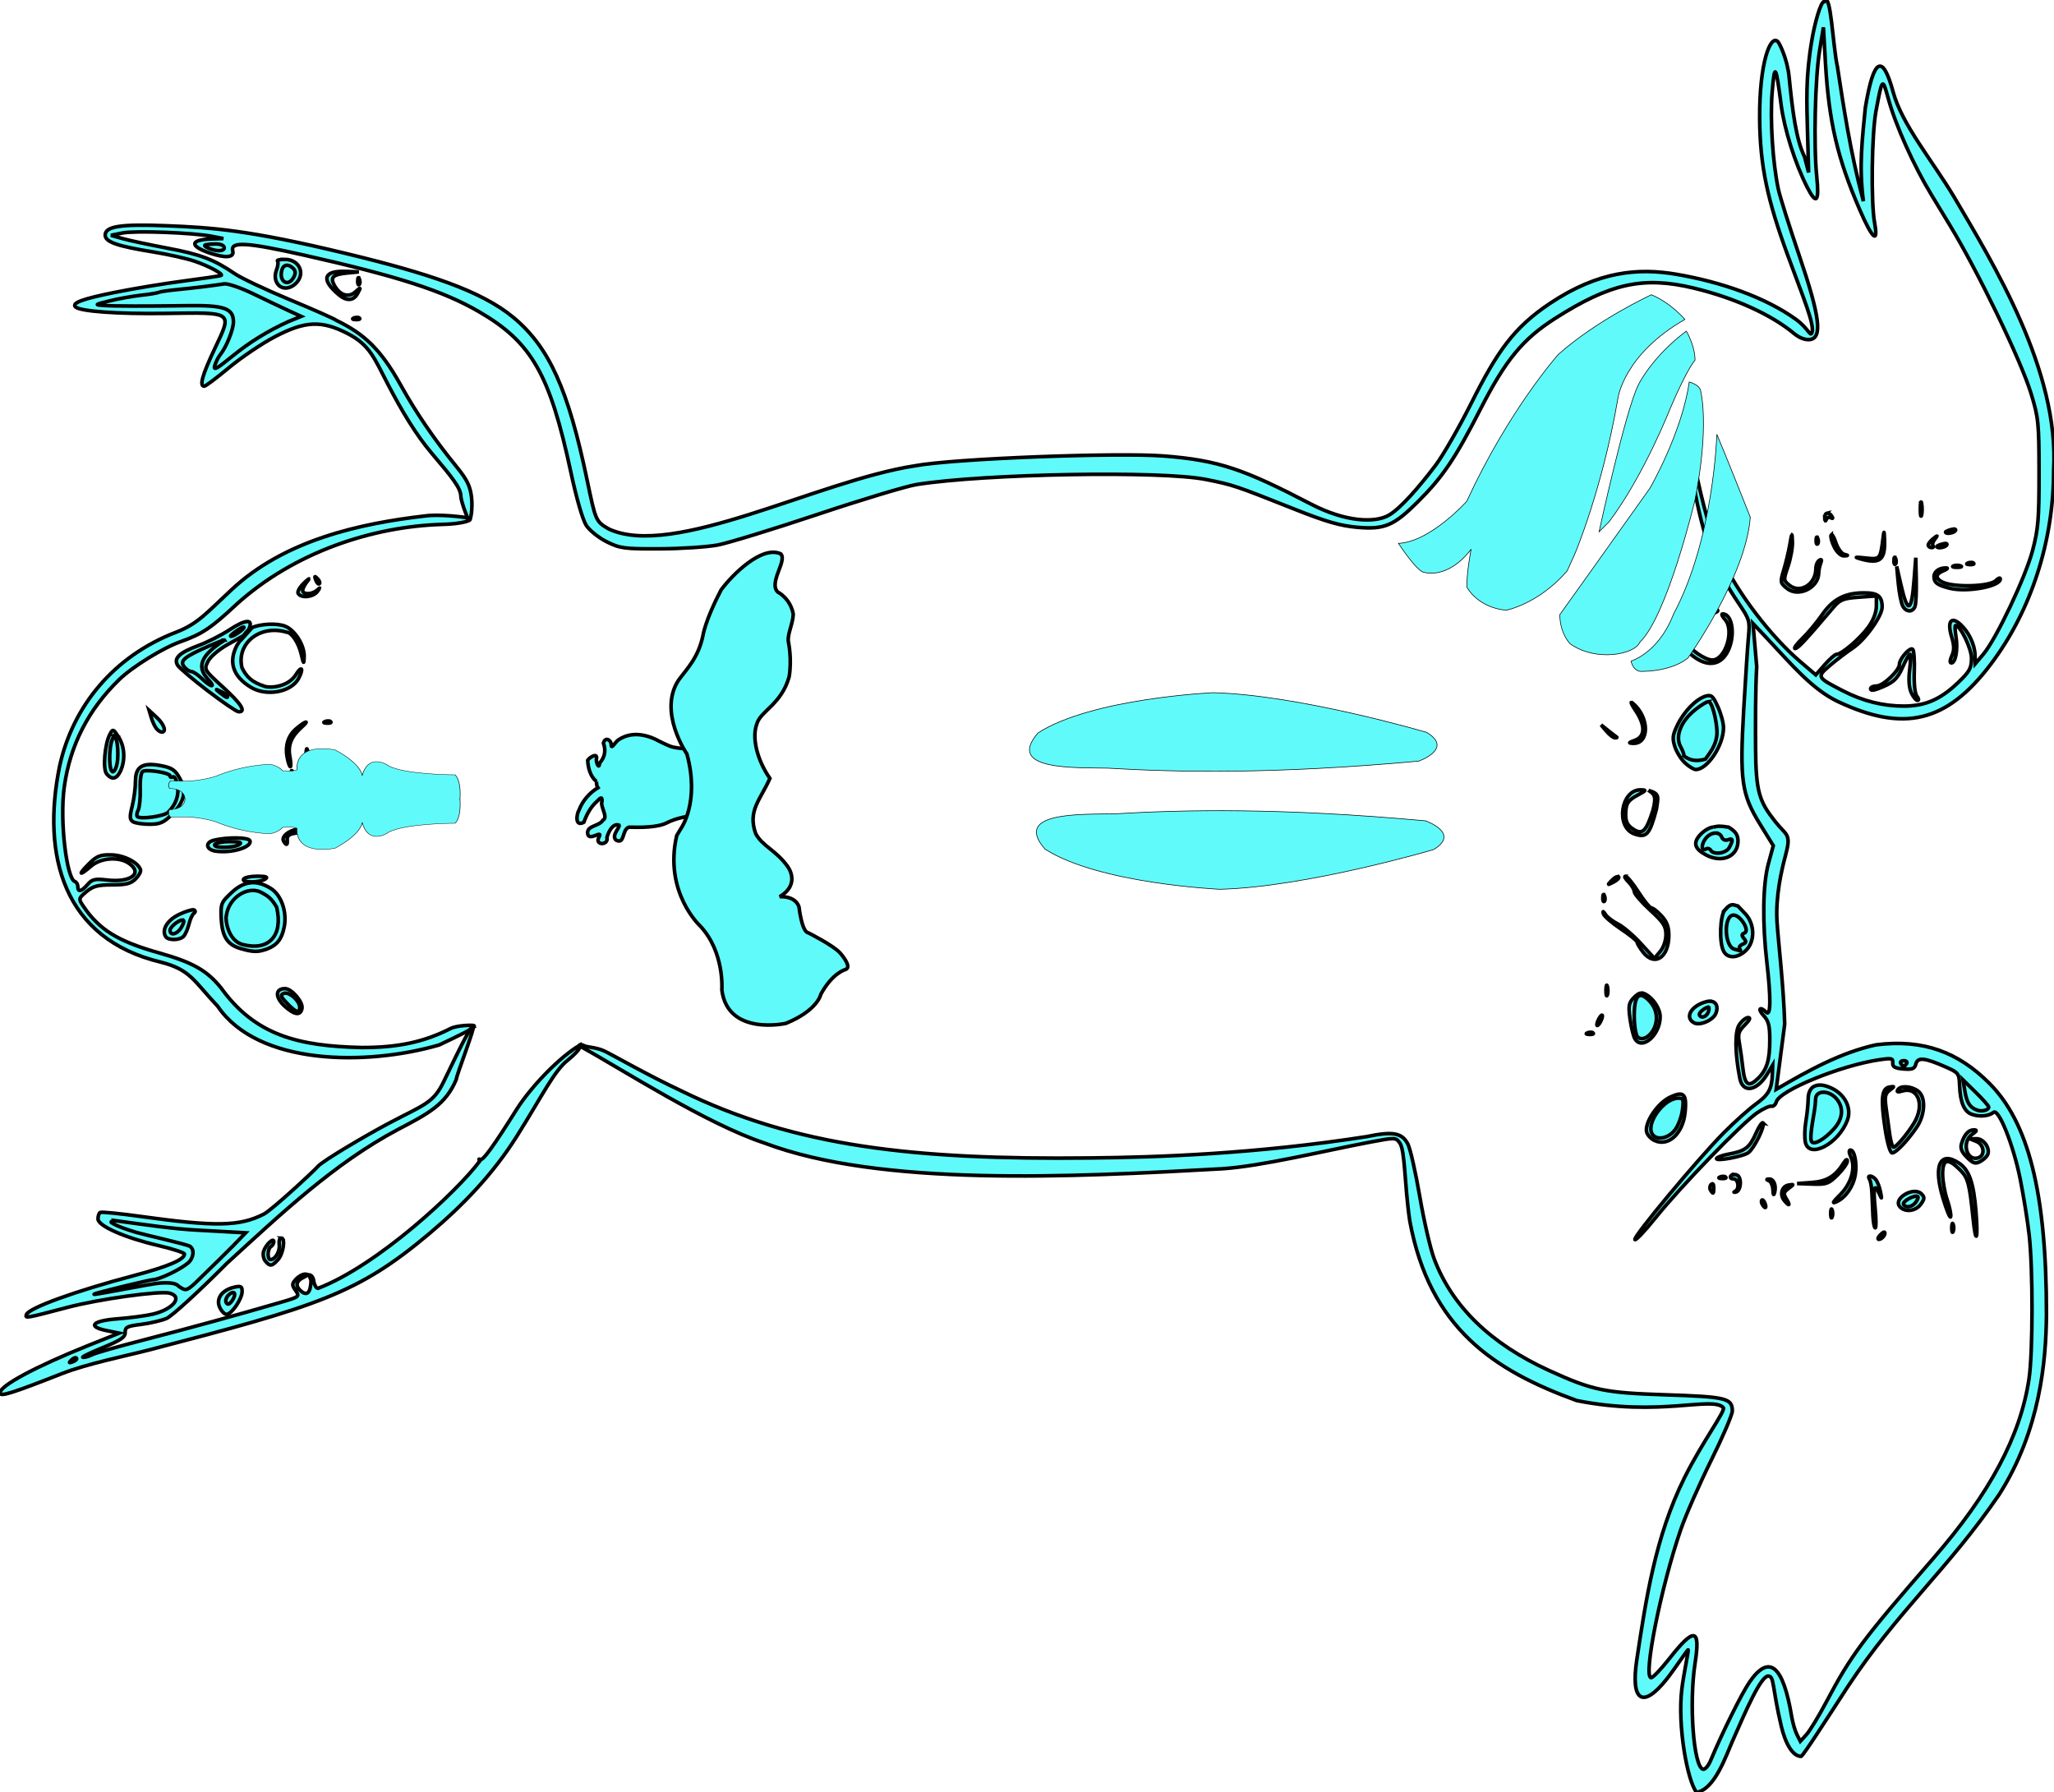 <?xml version="1.0" encoding="UTF-8" standalone="no"?>
<!-- Created with Inkscape (http://www.inkscape.org/) -->
<svg xmlns:dc="http://purl.org/dc/elements/1.1/" xmlns:cc="http://creativecommons.org/ns#" xmlns:rdf="http://www.w3.org/1999/02/22-rdf-syntax-ns#" xmlns:svg="http://www.w3.org/2000/svg" xmlns="http://www.w3.org/2000/svg" xmlns:sodipodi="http://sodipodi.sourceforge.net/DTD/sodipodi-0.dtd" xmlns:inkscape="http://www.inkscape.org/namespaces/inkscape" width="122.729" height="107.092" viewBox="0 0 122.729 107.092" preserveAspectRatio="none" id="svg2" version="1.1" inkscape:version="0.92.3 (unknown)" sodipodi:docname="xenopus_tropicalis.svg">
  <defs id="defs4"/>
  <sodipodi:namedview id="base" pagecolor="#ffffff" bordercolor="#666666" borderopacity="1.0" inkscape:pageopacity="0.0" inkscape:pageshadow="2" inkscape:zoom="4" inkscape:cx="-25.588342" inkscape:cy="45.690165" inkscape:document-units="px" inkscape:current-layer="LAYER_EFO" showgrid="false" inkscape:window-width="3375" inkscape:window-height="1416" inkscape:window-x="65" inkscape:window-y="24" inkscape:window-maximized="1" fit-margin-top="0" fit-margin-left="0" fit-margin-right="0" fit-margin-bottom="0"/>
  <g inkscape:label="EFO" id="container" inkscape:groupmode="layer" label="EFO" groupmode="layer">
    <g id="outline" style="fill:#61fafa;fill-opacity:1;stroke:#000000;stroke-opacity:1">
      <path id="path1026" d="m 109.009,0.084 c -0.236,0 -0.591,1.405 -0.736,2.245 -0.399,2.319 -0.321,3.717 -0.265,5.801 l 0.059,2.174 -0.245,-0.937 c -0.503,-1.031 -0.72,-2.739 -0.922,-4.784 -0.104,-1.053 -0.572,-1.994 -0.663,-2.088 -0.464,-0.479 -1.115,1.299 -1.096,4.564 0.018,2.882 0.48,4.919 1.665,8.159 0.927,2.534 1.64,4.188 1.459,4.661 -0.102,0.267 -0.21,-0.263 -0.963,-0.804 -1.842,-1.323 -4.499,-2.239 -7.148,-2.689 -2.277,-0.387 -4.647,-0.185 -7.522,1.728 -2.2,1.464 -3.185,2.913 -4.718,5.968 -0.732,1.458 -1.691,3.125 -2.126,3.703 -0.928,1.232 -2.134,2.646 -2.855,3.025 -0.807,0.425 -2.515,0.392 -4.61,-0.697 -3.961,-2.059 -5.465,-2.611 -8.789,-2.869 -2.742,-0.212 -12.57,0.151 -14.884,0.59 -5.798,0.893 -14.407,5.584 -18.283,3.767 C 35.592,31.145 35.592,31.13 35.078,28.67 33.953,23.283 32.822,20.743 30.669,18.96 28.773,17.389 25.632,16.344 20.666,15.144 14.86,13.74 12.685,13.598 9.989,13.49 7.223,13.378 6.286,13.52 6.286,14.044 c 0,0.414 0.702,0.659 2.885,1.012 0.877,0.142 1.981,0.388 2.454,0.549 0.822,0.279 1.701,0.747 1.598,0.85 -0.027,0.027 -1.018,0.174 -2.201,0.328 -1.184,0.154 -3.075,0.465 -4.203,0.694 -1.901,0.386 -2.546,0.624 -2.309,0.861 0.266,0.265 2.543,0.429 5.387,0.387 4.084,-0.06 3.989,-0.127 2.933,2.11 -0.748,1.585 -0.93,2.239 -0.624,2.239 0.081,0 0.75,-0.503 1.485,-1.114 0.735,-0.611 1.964,-1.437 2.734,-1.841 1.808,-0.947 2.784,-0.991 4.338,-0.194 1.332,0.684 1.6,1.47 2.392,2.992 0.858,1.649 1.696,3.052 2.664,4.192 1.189,1.4 1.714,2.045 1.717,2.549 0.002,0.247 0.359,1.245 0.46,1.387 0.136,0.191 0.254,-0.706 0.178,-1.335 -0.08,-0.673 -0.27,-1.056 -0.883,-1.808 -1.357,-1.667 -2.431,-3.24 -3.353,-4.903 -1.211,-2.165 -2.194,-3.055 -3.832,-3.853 -0.117,-0.096 -1.378,-0.654 -2.799,-1.243 C 15.887,17.313 14.415,16.617 14.036,16.358 12.778,15.499 11.987,15.2 9.989,14.825 8.899,14.62 7.698,14.362 7.319,14.254 L 6.63,14.06 7.319,13.92 c 0.739,-0.149 4.204,-0.021 5.339,0.199 l 0.689,0.135 -0.689,0.022 c -1.317,0.041 -1.362,0.426 -0.102,0.85 0.926,0.312 1.453,0.263 1.351,-0.129 -0.152,-0.582 0.823,-0.527 4.262,0.248 5.627,1.267 8.294,2.13 10.435,3.369 3.158,1.827 4.249,3.728 5.506,9.601 0.339,1.582 0.711,2.861 0.926,3.186 0.198,0.298 0.743,0.733 1.216,0.969 0.794,0.395 1.043,0.431 3.186,0.42 1.279,-0.006 2.829,-0.11 3.444,-0.226 0.616,-0.116 3.294,-0.935 5.952,-1.824 2.659,-0.89 5.332,-1.696 5.942,-1.792 4.114,-0.647 14.624,-0.831 17.276,-0.301 1.639,0.327 1.727,0.357 5.339,1.792 1.841,0.731 2.692,0.977 3.703,1.066 1.627,0.142 2.182,-0.092 3.611,-1.512 1.493,-1.484 2.239,-2.586 3.746,-5.533 1.51,-2.954 2.531,-4.198 4.462,-5.43 3.297,-2.104 5.275,-2.54 8.283,-1.819 2.429,0.582 4.634,1.58 5.995,2.712 0.311,0.259 0.666,0.399 0.947,0.366 0.77,-0.089 0.607,-1.385 -0.64,-5.048 -0.58,-1.705 -1.14,-3.474 -1.238,-3.929 -0.338,-1.571 -0.505,-4.168 -0.371,-5.802 0.145,-1.771 0.224,-1.667 0.533,0.732 0.189,1.47 0.843,3.539 1.561,4.946 0.551,1.08 0.726,0.884 0.57,-0.64 -0.191,-1.867 -0.099,-5.893 0.172,-7.535 l 0.226,-1.378 0.124,2.153 c 0.207,3.5 0.713,5.658 2.045,8.74 0.762,1.763 1.125,2.079 0.888,0.775 -0.223,-1.229 -0.171,-5.304 0.086,-6.673 0.373,-1.986 0.386,-2.003 0.727,-0.759 0.443,1.618 1.524,4.024 2.594,5.785 0.506,0.833 0.998,1.647 1.093,1.803 1.687,2.774 4.241,8.064 4.849,10.048 0.445,1.452 0.476,1.752 0.479,4.736 0.003,2.767 -0.05,3.378 -0.387,4.65 -0.426,1.605 -2.159,5.258 -2.933,6.184 l -0.49,0.581 -0.016,-0.527 c -0.018,-0.627 -0.376,-1.377 -0.883,-1.835 -0.548,-0.496 -0.786,-0.155 -0.517,0.743 0.161,0.538 0.165,0.815 0.016,1.141 -0.115,0.253 -0.13,0.431 -0.032,0.431 0.255,0 0.401,-0.805 0.28,-1.561 -0.06,-0.374 -0.072,-0.678 -0.027,-0.678 0.289,0 0.953,1.371 0.953,1.964 -3e-5,0.582 -0.113,0.787 -0.797,1.442 -1.059,1.015 -1.966,1.408 -3.251,1.41 -1.235,0.002 -2.446,-0.302 -3.617,-0.904 -1.587,-0.816 -1.596,-0.832 -0.807,-1.512 0.379,-0.327 0.992,-0.792 1.362,-1.039 0.756,-0.505 1.775,-1.927 1.771,-2.47 -0.005,-0.663 -0.273,-0.853 -1.162,-0.84 -1.107,0.017 -1.803,0.399 -2.454,1.345 -0.293,0.426 -0.81,1.046 -1.152,1.378 -0.342,0.332 -0.539,0.603 -0.436,0.603 0.166,0 0.588,-0.452 2.293,-2.459 0.39,-0.459 0.585,-0.541 1.507,-0.608 l 1.06,-0.075 v 0.597 c 0,0.383 -0.173,0.84 -0.484,1.27 -0.493,0.681 -1.591,1.62 -1.894,1.62 -0.091,0 -0.409,0.276 -0.705,0.614 l -0.538,0.614 -0.915,-0.78 c -1.793,-1.532 -3.75,-4.104 -4.774,-6.27 -0.486,-1.029 -1.095,-3.178 -1.545,-5.457 -0.223,-1.133 -0.608,-1.99 -0.425,-0.947 0.058,0.332 0.22,1.261 0.361,2.067 0.551,3.16 1.232,4.964 2.691,7.115 0.641,0.944 0.675,1.054 0.587,1.981 -0.051,0.54 -0.179,2.491 -0.285,4.338 -0.245,4.268 -0.13,5.087 0.969,6.867 l 0.797,1.292 -0.296,1.087 c -0.33,1.22 -0.365,3.52 -0.086,5.909 0.243,2.081 0.231,3.223 -0.032,2.96 -0.387,-0.387 -0.543,-0.206 -0.167,0.194 0.3,0.32 0.371,0.608 0.371,1.453 0,1.191 -0.168,1.767 -0.678,2.277 -0.581,0.581 -0.811,0.442 -0.926,-0.554 -0.057,-0.497 -0.153,-1.191 -0.215,-1.539 -0.096,-0.535 -0.046,-0.702 0.328,-1.076 0.293,-0.293 0.362,-0.441 0.199,-0.441 -0.136,0 -0.378,0.194 -0.533,0.431 -0.275,0.419 -0.258,1.696 0.038,3.213 0.172,0.884 1.011,0.754 1.625,-0.253 l 0.334,-0.549 -0.016,0.517 c -0.029,0.903 -0.223,1.254 -0.99,1.808 -0.412,0.297 -1.264,1.061 -1.894,1.695 -1.537,1.547 -5.404,6.187 -5.333,6.399 0.031,0.093 0.596,-0.503 1.259,-1.329 1.463,-1.823 5.175,-5.655 6.055,-6.248 0.351,-0.237 0.732,-0.413 0.845,-0.387 0.113,0.025 0.245,-0.091 0.291,-0.258 0.186,-0.687 3.867,-2.188 6.184,-2.524 0.703,-0.102 0.797,-0.083 0.775,0.188 -0.02,0.24 0.124,0.324 0.635,0.366 0.545,0.045 0.672,-0.009 0.748,-0.301 0.108,-0.415 0.53,-0.37 1.792,0.188 0.756,0.334 0.791,0.381 0.818,1.098 0.039,1.024 0.276,1.574 0.748,1.733 0.46,0.155 1.006,0.102 1.281,-0.124 0.307,-0.252 1.186,1.948 1.593,3.983 0.199,0.994 0.443,2.506 0.538,3.358 0.229,2.047 0.222,7.021 -0.011,8.579 -0.51,3.422 -2.337,6.842 -5.726,10.737 -4.231,4.861 -4.892,5.752 -6.394,8.584 -0.452,0.852 -0.986,1.727 -1.184,1.943 l -0.361,0.393 -0.199,-0.393 c -0.11,-0.216 -0.255,-0.703 -0.318,-1.082 -0.511,-3.076 -1.348,-3.763 -2.519,-2.061 -0.466,0.678 -1.634,3.035 -2.32,4.677 -0.142,0.34 -0.345,0.568 -0.468,0.527 -0.561,-0.186 -0.836,-3.947 -0.463,-6.351 0.325,-2.092 -0.051,-2.15 -1.55,-0.242 -0.486,0.618 -0.97,1.125 -1.076,1.125 -0.502,0 0.586,-5.432 1.776,-8.869 0.295,-0.852 1.111,-2.703 1.808,-4.112 0.697,-1.408 1.265,-2.735 1.265,-2.949 0,-0.767 -0.358,-0.852 -3.945,-0.969 -3.707,-0.12 -4.396,-0.266 -7.013,-1.458 C 89.05,80.278 86.758,78.047 85.689,75.203 85.469,74.616 85.082,72.947 84.834,71.495 84.585,70.043 84.265,68.633 84.123,68.358 83.774,67.683 83.231,67.582 81.664,67.911 75.013,68.945 69.098,69.149 65.136,69.186 54.581,69.302 47.513,68.505 40.73,65.188 38.646,64.214 36.553,62.996 36.08,62.783 c -0.474,-0.212 -0.997,-0.211 -1.162,-0.298 -0.17,-0.089 -0.301,-0.091 -0.301,-0.005 2.526,1.397 7.63,4.691 11.076,5.819 6.902,2.614 18.338,2.034 27.328,1.533 2.372,-0.154 6.111,-1.075 8.848,-1.593 1.485,-0.281 1.528,-0.281 1.765,0.043 0.332,0.455 0.275,2.45 0.604,4.675 1.194,6.411 5.012,8.919 9.974,10.725 4.968,0.991 8.1,-0.283 8.759,0.423 0.152,0.183 -1.275,2.074 -2.336,4.217 -1.725,3.482 -2.288,7.232 -2.833,10.837 -0.377,2.496 0.35,2.967 1.787,1.162 0.47,-0.59 1.251,-1.783 1.284,-1.75 0.033,0.033 -0.273,1.461 -0.381,2.345 -0.268,2.207 0.331,5.503 0.883,6.176 1.079,-0.185 1.744,-2.156 2.131,-3.038 0.866,-1.977 1.712,-3.912 2.15,-3.912 0.361,0 0.226,0.655 0.772,2.973 0.26,1.105 0.706,1.825 1.192,1.826 0.159,-0.1 1.334,-1.93 2.798,-4.182 2.968,-4.498 6.041,-7.068 9.035,-11.466 2.434,-3.813 2.803,-7.938 2.825,-10.764 0.006,-7.332 -1.1,-11.495 -3.419,-13.811 -1.836,-1.833 -3.897,-2.65 -6.76,-2.293 -2.144,0.471 -4.088,1.563 -5.968,2.66 l 0.507,-3.9 c -0.06,-2.247 -0.403,-5.113 -0.461,-6.142 -0.084,-1.489 0.263,-3.017 0.501,-3.899 0.37,-1.369 0.085,-1.183 -0.604,-2.054 -0.952,-1.202 -1.157,-1.756 -1.176,-4.402 -0.009,-1.326 -0.013,-3.481 0.068,-4.863 l -0.224,-2.575 0.888,0.942 c 1.369,1.448 2.634,2.996 4.21,3.735 3.877,1.817 6.454,1.285 9.121,-2.255 2.406,-3.193 3.745,-7.353 3.745,-11.549 0.366,-5.981 -3.652,-12.447 -5.947,-16.355 -1.284,-2.148 -3.115,-4.331 -3.638,-6.259 -0.62,-2.286 -1.163,-2.125 -1.669,0.947 -0.173,1.853 -0.39,3.46 -0.112,5.565 -0.795,-2.972 -1.186,-5.674 -1.557,-8.062 -0.269,-1.201 -0.391,-4.526 -0.773,-3.875 z" style="fill:#61fafa;fill-opacity:1;stroke:#000000;stroke-width:0.216;stroke-miterlimit:4;stroke-dasharray:none;stroke-opacity:1" inkscape:connector-curvature="0"/>
      <path id="path1024" d="m 12.75,14.577 c 0.126,-0.006 0.233,-0.002 0.323,0.011 0.179,0.025 0.286,0.085 0.318,0.178 0.044,0.132 -0.082,0.211 -0.328,0.21 -0.408,-0.003 -1.063,-0.313 -0.748,-0.355 0.164,-0.022 0.31,-0.037 0.436,-0.043 z" style="fill:#61fafa;fill-opacity:1;stroke:#000000;stroke-width:0.216;stroke-miterlimit:4;stroke-dasharray:none;stroke-opacity:1" inkscape:connector-curvature="0"/>
      <path id="path1022" d="m 17.012,15.497 c -0.295,0 -0.488,0.045 -0.431,0.102 0.057,0.057 0.03,0.294 -0.059,0.527 -0.104,0.274 -0.099,0.544 0.016,0.759 0.204,0.381 0.67,0.433 1.06,0.118 0.703,-0.567 0.337,-1.507 -0.587,-1.507 z" style="fill:#61fafa;fill-opacity:1;stroke:#000000;stroke-width:0.216;stroke-miterlimit:4;stroke-dasharray:none;stroke-opacity:1" inkscape:connector-curvature="0"/>
      <path id="path1020" d="m 17.109,15.852 c 0.124,-0.019 0.27,0.044 0.414,0.188 0.137,0.137 0.149,0.298 0.032,0.517 -0.328,0.613 -0.897,0.283 -0.716,-0.414 0.045,-0.173 0.145,-0.272 0.269,-0.291 z" style="fill:#61fafa;fill-opacity:1;stroke:#000000;stroke-width:0.216;stroke-miterlimit:4;stroke-dasharray:none;stroke-opacity:1" inkscape:connector-curvature="0"/>
      <path id="path1018" d="m 20.413,16.213 c -1.102,0.023 -1.181,0.544 -0.183,1.389 0.484,0.409 0.904,0.38 1.146,-0.081 0.2,-0.381 0.199,-0.385 -0.151,-0.075 -0.411,0.365 -0.931,0.194 -1.259,-0.42 -0.247,-0.462 -0.066,-0.631 0.786,-0.716 l 0.689,-0.065 -0.797,-0.032 c -0.083,-0.003 -0.158,-0.002 -0.231,0 z" style="fill:#61fafa;fill-opacity:1;stroke:#000000;stroke-width:0.216;stroke-miterlimit:4;stroke-dasharray:none;stroke-opacity:1" inkscape:connector-curvature="0"/>
      <path id="path1016" d="m 21.42,16.59 c -0.005,-8.61e-4 -0.012,8.61e-4 -0.016,0.005 -0.018,0.018 -0.028,0.077 -0.032,0.178 -0.007,0.182 0.034,0.283 0.091,0.226 0.057,-0.057 0.061,-0.204 0.011,-0.328 -0.021,-0.052 -0.038,-0.078 -0.054,-0.081 z" style="fill:#61fafa;fill-opacity:1;stroke:#000000;stroke-width:0.216;stroke-miterlimit:4;stroke-dasharray:none;stroke-opacity:1" inkscape:connector-curvature="0"/>
      <path id="path1014" d="m 13.395,16.961 c 0.214,-0.033 0.989,0.232 1.722,0.587 0.733,0.354 1.678,0.806 2.104,1.001 l 0.775,0.355 -0.732,0.296 c -1.283,0.574 -2.401,1.286 -3.348,2.056 -0.971,0.793 -1.181,0.905 -1.082,0.581 0.067,-0.221 0.219,-0.515 0.334,-0.657 0.359,-0.443 0.78,-1.497 0.78,-1.943 0,-0.822 -0.543,-1.01 -2.842,-0.974 -2.284,0.036 -4.27,0.032 -4.908,-0.011 -0.565,-0.038 -0.544,-0.055 0.344,-0.274 0.521,-0.129 1.375,-0.281 1.894,-0.339 0.52,-0.058 0.991,-0.136 1.049,-0.172 0.059,-0.036 0.567,-0.112 1.125,-0.167 0.987,-0.096 1.989,-0.219 2.782,-0.339 z" style="fill:#61fafa;fill-opacity:1;stroke:#000000;stroke-width:0.216;stroke-miterlimit:4;stroke-dasharray:none;stroke-opacity:1" inkscape:connector-curvature="0"/>
      <path id="path1012" d="m 21.344,18.963 c -0.061,-0.003 -0.132,0.007 -0.194,0.032 -0.137,0.055 -0.093,0.094 0.108,0.102 0.182,0.007 0.283,-0.029 0.226,-0.086 -0.029,-0.029 -0.079,-0.045 -0.14,-0.048 z" style="fill:#61fafa;fill-opacity:1;stroke:#000000;stroke-width:0.216;stroke-miterlimit:4;stroke-dasharray:none;stroke-opacity:1" inkscape:connector-curvature="0"/>
      <path id="path1010" d="m 114.778,29.996 c -0.004,0.004 -0.007,0.013 -0.011,0.027 -0.014,0.054 -0.026,0.182 -0.027,0.371 -0.002,0.379 0.032,0.552 0.075,0.387 0.043,-0.165 0.047,-0.475 0.005,-0.689 -0.015,-0.08 -0.031,-0.11 -0.043,-0.097 z" style="fill:#61fafa;fill-opacity:1;stroke:#000000;stroke-width:0.216;stroke-miterlimit:4;stroke-dasharray:none;stroke-opacity:1" inkscape:connector-curvature="0"/>
      <path id="path1008" d="m 109.17,30.663 c -0.087,0.021 -0.148,0.12 -0.14,0.291 0.008,0.182 0.044,0.217 0.097,0.086 0.048,-0.119 0.173,-0.165 0.274,-0.102 0.109,0.067 0.132,0.031 0.059,-0.086 -0.093,-0.15 -0.204,-0.209 -0.291,-0.188 z" style="fill:#61fafa;fill-opacity:1;stroke:#000000;stroke-width:0.216;stroke-miterlimit:4;stroke-dasharray:none;stroke-opacity:1" inkscape:connector-curvature="0"/>
      <path id="path1006" d="m 25.408,30.826 c -3.822,0.444 -8.4,1.409 -11.615,4.448 -1.491,1.386 -1.978,2.001 -3.288,2.506 -3.698,1.425 -6.142,4.394 -6.937,7.969 -1.103,5.377 0.223,10.349 6.04,11.737 1.77,0.451 1.954,1.102 3.404,2.643 2.408,3.537 8.881,3.567 13.229,2.306 1.191,-0.569 2.292,-1.075 2.067,-1.159 -0.111,-0.041 -1.025,-0.009 -1.388,0.177 C 25.339,62.259 23.777,62.593 21.613,62.588 17.83,62.503 15.248,61.863 13.207,59.025 12.372,57.986 11.511,57.499 9.515,56.937 7.025,56.237 5.912,55.546 4.946,54.096 4.687,53.707 4.698,53.667 5.161,53.278 5.557,52.944 5.845,52.869 6.7,52.869 c 0.833,0 1.123,-0.074 1.405,-0.355 0.195,-0.195 0.326,-0.442 0.291,-0.549 -0.147,-0.442 -0.991,-0.872 -1.749,-0.888 -0.663,-0.014 -0.87,0.068 -1.345,0.544 -0.662,0.662 -0.573,0.743 0.14,0.129 0.588,-0.506 1.671,-0.582 2.271,-0.161 0.845,0.592 0.095,1.157 -1.313,0.99 -0.728,-0.086 -0.9,-0.044 -1.168,0.269 -0.363,0.424 -0.581,0.472 -0.581,0.124 0,-0.134 -0.083,-0.273 -0.183,-0.307 -0.476,-0.159 -0.911,-3.58 -0.629,-5.639 0.344,-2.51 1.453,-4.647 3.277,-6.417 0.798,-0.775 2.622,-1.9 3.676,-2.271 1.281,-0.451 1.842,-0.829 3.353,-2.244 3.442,-3.102 8.098,-4.64 12.292,-4.763 1.141,-0.02 2.012,-0.267 1.513,-0.387 -0.225,-0.054 -1.729,-0.235 -2.54,-0.117 z" style="fill:#61fafa;fill-opacity:1;stroke:#000000;stroke-width:0.216;stroke-miterlimit:4;stroke-dasharray:none;stroke-opacity:1" inkscape:connector-curvature="0"/>
      <path id="path1004" d="m 116.716,31.61 c -0.036,0.004 -0.076,0.015 -0.124,0.027 -0.19,0.05 -0.344,0.12 -0.344,0.156 0,0.136 0.499,0.059 0.592,-0.091 0.027,-0.043 0.013,-0.074 -0.032,-0.086 -0.022,-0.006 -0.055,-0.009 -0.091,-0.005 z" style="fill:#61fafa;fill-opacity:1;stroke:#000000;stroke-width:0.216;stroke-miterlimit:4;stroke-dasharray:none;stroke-opacity:1" inkscape:connector-curvature="0"/>
      <path id="path1002" d="m 112.566,31.81 c -0.011,0.01 -0.024,0.113 -0.048,0.307 -0.164,1.316 -0.17,1.318 -1.055,1.222 -0.625,-0.068 -0.694,-0.057 -0.296,0.054 1.161,0.324 1.484,0.07 1.437,-1.136 -0.011,-0.282 -0.019,-0.427 -0.032,-0.447 -0.002,-0.003 -0.004,-0.001 -0.005,0 z" style="fill:#61fafa;fill-opacity:1;stroke:#000000;stroke-width:0.216;stroke-miterlimit:4;stroke-dasharray:none;stroke-opacity:1" inkscape:connector-curvature="0"/>
      <path id="path1000" d="m 109.423,31.944 c -0.007,0.006 -0.011,0.018 -0.016,0.032 -0.038,0.112 0.054,0.441 0.205,0.732 0.156,0.301 0.401,0.517 0.57,0.506 0.274,-0.018 0.275,-0.026 0.005,-0.097 -0.16,-0.042 -0.385,-0.361 -0.5,-0.71 -0.087,-0.262 -0.18,-0.439 -0.237,-0.463 -0.009,-0.004 -0.02,-0.006 -0.027,0 z" style="fill:#61fafa;fill-opacity:1;stroke:#000000;stroke-width:0.216;stroke-miterlimit:4;stroke-dasharray:none;stroke-opacity:1" inkscape:connector-curvature="0"/>
      <path id="path998" d="m 107.061,31.96 c -0.02,0.021 -0.053,0.21 -0.118,0.587 -0.074,0.426 -0.241,1.111 -0.366,1.523 -0.217,0.717 -0.205,0.764 0.194,1.087 0.683,0.553 1.888,-0.032 1.9,-0.92 0.002,-0.158 0.055,-0.421 0.118,-0.587 0.079,-0.205 0.051,-0.257 -0.086,-0.172 -0.111,0.068 -0.204,0.296 -0.204,0.506 0,0.923 -0.934,1.505 -1.577,0.985 -0.362,-0.293 -0.364,-0.314 -0.086,-1.13 0.156,-0.459 0.276,-1.115 0.264,-1.453 -0.011,-0.299 -0.017,-0.446 -0.038,-0.425 z" style="fill:#61fafa;fill-opacity:1;stroke:#000000;stroke-width:0.216;stroke-miterlimit:4;stroke-dasharray:none;stroke-opacity:1" inkscape:connector-curvature="0"/>
      <path id="path996" d="m 115.731,32.03 c -0.012,-0.005 -0.082,0.046 -0.215,0.151 -0.166,0.13 -0.301,0.304 -0.301,0.387 -4e-5,0.083 0.094,0.151 0.204,0.151 0.111,0 0.148,-0.051 0.086,-0.113 -0.062,-0.062 -0.015,-0.237 0.102,-0.387 0.095,-0.121 0.136,-0.183 0.124,-0.188 z" style="fill:#61fafa;fill-opacity:1;stroke:#000000;stroke-width:0.216;stroke-miterlimit:4;stroke-dasharray:none;stroke-opacity:1" inkscape:connector-curvature="0"/>
      <path id="path994" d="m 108.562,32.089 c -0.005,-8.61e-4 -0.012,8.61e-4 -0.016,0.005 -0.018,0.018 -0.028,0.077 -0.032,0.178 -0.007,0.182 0.034,0.283 0.091,0.226 0.057,-0.057 0.06,-0.204 0.011,-0.328 -0.021,-0.052 -0.038,-0.078 -0.054,-0.081 z" style="fill:#61fafa;fill-opacity:1;stroke:#000000;stroke-width:0.216;stroke-miterlimit:4;stroke-dasharray:none;stroke-opacity:1" inkscape:connector-curvature="0"/>
      <path id="path992" d="m 116.199,32.472 c -0.036,0.004 -0.076,0.015 -0.124,0.027 -0.19,0.05 -0.344,0.12 -0.344,0.156 0,0.136 0.499,0.059 0.592,-0.091 0.027,-0.043 0.013,-0.074 -0.032,-0.086 -0.022,-0.006 -0.055,-0.009 -0.091,-0.005 z" style="fill:#61fafa;fill-opacity:1;stroke:#000000;stroke-width:0.216;stroke-miterlimit:4;stroke-dasharray:none;stroke-opacity:1" inkscape:connector-curvature="0"/>
      <path id="path990" d="m 113.212,33.295 c -0.005,-8.62e-4 -0.012,8.61e-4 -0.016,0.005 -0.018,0.018 -0.028,0.077 -0.032,0.178 -0.007,0.182 0.034,0.283 0.091,0.226 0.057,-0.057 0.06,-0.204 0.011,-0.328 -0.021,-0.052 -0.038,-0.078 -0.054,-0.081 z" style="fill:#61fafa;fill-opacity:1;stroke:#000000;stroke-width:0.216;stroke-miterlimit:4;stroke-dasharray:none;stroke-opacity:1" inkscape:connector-curvature="0"/>
      <path id="path988" d="m 114.471,33.322 -0.102,1.319 c -0.15,1.97 -0.382,2.058 -0.786,0.301 l -0.253,-1.103 0.097,1.033 c 0.054,0.568 0.175,1.169 0.264,1.335 0.2,0.375 0.593,0.389 0.732,0.027 0.058,-0.15 0.091,-0.867 0.075,-1.593 z" style="fill:#61fafa;fill-opacity:1;stroke:#000000;stroke-width:0.216;stroke-miterlimit:4;stroke-dasharray:none;stroke-opacity:1" inkscape:connector-curvature="0"/>
      <path id="path986" d="m 117.787,33.602 c -0.061,-0.003 -0.132,0.007 -0.194,0.032 -0.137,0.055 -0.093,0.094 0.108,0.102 0.182,0.007 0.283,-0.029 0.226,-0.086 -0.029,-0.029 -0.079,-0.045 -0.14,-0.048 z" style="fill:#61fafa;fill-opacity:1;stroke:#000000;stroke-width:0.216;stroke-miterlimit:4;stroke-dasharray:none;stroke-opacity:1" inkscape:connector-curvature="0"/>
      <path id="path984" d="m 116.936,33.774 c -0.078,0 -0.156,0.014 -0.215,0.038 -0.118,0.048 -0.021,0.086 0.215,0.086 0.237,0 0.334,-0.038 0.215,-0.086 -0.059,-0.024 -0.137,-0.038 -0.215,-0.038 z" style="fill:#61fafa;fill-opacity:1;stroke:#000000;stroke-width:0.216;stroke-miterlimit:4;stroke-dasharray:none;stroke-opacity:1" inkscape:connector-curvature="0"/>
      <path id="path982" d="m 116.307,33.935 c -0.412,-0.022 -0.748,0.205 -0.748,0.511 0,0.366 0.193,0.513 0.931,0.7 1.031,0.26 3.03,-0.106 3.03,-0.554 -4e-5,-0.098 -0.12,-0.052 -0.269,0.097 -0.371,0.371 -2.569,0.422 -3.218,0.075 -0.411,-0.22 -0.378,-0.475 0.086,-0.662 0.213,-0.086 0.299,-0.161 0.188,-0.167 z" style="fill:#61fafa;fill-opacity:1;stroke:#000000;stroke-width:0.216;stroke-miterlimit:4;stroke-dasharray:none;stroke-opacity:1" inkscape:connector-curvature="0"/>
      <path id="path980" d="m 18.82,34.457 c -0.014,0.015 0.002,0.082 0.048,0.205 0.065,0.17 0.162,0.268 0.215,0.215 0.053,-0.053 0,-0.195 -0.118,-0.312 -0.085,-0.084 -0.131,-0.122 -0.145,-0.108 z" style="fill:#61fafa;fill-opacity:1;stroke:#000000;stroke-width:0.216;stroke-miterlimit:4;stroke-dasharray:none;stroke-opacity:1" inkscape:connector-curvature="0"/>
      <path id="path978" d="m 18.46,34.587 c -0.002,-0.003 -0.007,10e-4 -0.016,0.005 -0.035,0.018 -0.124,0.095 -0.258,0.221 -0.268,0.251 -0.436,0.541 -0.371,0.646 0.182,0.294 0.892,0.223 1.146,-0.113 0.194,-0.256 0.189,-0.269 -0.016,-0.086 -0.305,0.272 -0.861,0.278 -0.861,0.011 0,-0.111 0.134,-0.363 0.296,-0.56 0.061,-0.074 0.086,-0.116 0.081,-0.124 z" style="fill:#61fafa;fill-opacity:1;stroke:#000000;stroke-width:0.216;stroke-miterlimit:4;stroke-dasharray:none;stroke-opacity:1" inkscape:connector-curvature="0"/>
      <path id="path976" d="m 102.513,36.427 c -0.027,-9e-6 -0.057,10e-4 -0.091,0.005 -0.409,0.053 -1.268,0.398 -1.582,0.689 -0.642,0.595 -0.582,1.291 0.172,1.954 0.859,0.754 1.684,0.743 2.153,-0.027 0.547,-0.898 0.4,-2.368 -0.237,-2.368 -0.09,0 -0.024,0.152 0.145,0.339 0.579,0.64 0.02,2.418 -0.759,2.416 -0.448,-0.001 -1.385,-0.658 -1.593,-1.114 -0.288,-0.632 0.183,-1.248 1.152,-1.507 0.423,-0.113 0.77,-0.258 0.77,-0.323 0,-0.045 -0.048,-0.065 -0.129,-0.065 z" style="fill:#61fafa;fill-opacity:1;stroke:#000000;stroke-width:0.216;stroke-miterlimit:4;stroke-dasharray:none;stroke-opacity:1" inkscape:connector-curvature="0"/>
      <path id="path974" d="m 14.73,37.138 c -0.207,0.024 -0.549,0.183 -0.99,0.474 -0.501,0.33 -1.348,0.76 -1.884,0.958 -1.145,0.423 -1.497,0.764 -1.238,1.184 0.098,0.158 0.906,0.842 1.798,1.523 0.891,0.681 1.717,1.243 1.835,1.249 0.48,0.024 0.168,-0.472 -0.92,-1.464 -1.133,-1.032 -1.146,-1.054 -0.91,-1.534 0.136,-0.276 0.639,-0.712 1.162,-1.006 l 0.92,-0.517 -0.07,0.14 c 0.177,-0.258 0.33,-0.456 0.463,-0.56 -0.006,-0.021 -0.004,-0.055 0.016,-0.108 0.096,-0.251 0.024,-0.363 -0.183,-0.339 z" style="fill:#61fafa;fill-opacity:1;stroke:#000000;stroke-width:0.216;stroke-miterlimit:4;stroke-dasharray:none;stroke-opacity:1" inkscape:connector-curvature="0"/>
      <path id="path972" d="m 14.897,37.584 c 0.008,0.027 0.03,0.034 0.07,0.027 l -0.608,0.678 0.07,-0.14 c -0.083,0.122 -0.172,0.254 -0.264,0.398 -0.532,0.999 -0.253,1.86 0.818,2.513 0.935,0.57 2.418,0.299 2.858,-0.522 0.319,-0.597 0.187,-0.799 -0.156,-0.237 -0.445,0.73 -1.507,0.824 -1.863,0.709 -0.808,-0.261 -1.098,-0.585 -1.363,-1.111 -0.354,-1.493 1.119,-2.596 2.661,-2.127 0.299,0 0.718,0.624 0.877,1.302 0.146,0.624 0.162,0.635 0.178,0.161 0.022,-0.682 -0.555,-1.598 -1.146,-1.824 -0.243,-0.093 -0.601,-0.13 -0.969,-0.113 -0.368,0.017 -0.745,0.087 -1.012,0.205 -0.045,0.009 -0.098,0.039 -0.151,0.081 z" style="fill:#61fafa;fill-opacity:1;stroke:#000000;stroke-width:0.216;stroke-miterlimit:4;stroke-dasharray:none;stroke-opacity:1" inkscape:connector-curvature="0"/>
      <path id="path970" d="m 14.536,37.471 c 0.019,-0.004 0.031,-0.006 0.038,0 0.009,0.008 0.005,0.022 -0.011,0.048 -0.123,0.199 -0.786,0.604 -0.786,0.479 0,-0.04 0.204,-0.209 0.452,-0.371 0.14,-0.092 0.25,-0.144 0.307,-0.156 z" style="fill:#61fafa;fill-opacity:1;stroke:#000000;stroke-width:0.216;stroke-miterlimit:4;stroke-dasharray:none;stroke-opacity:1" inkscape:connector-curvature="0"/>
      <path id="path968" d="m 13.401,38.241 c 0.023,-0.002 0.012,0.009 -0.032,0.038 -1.367,0.88 -1.642,1.558 -0.936,2.309 0.499,0.531 0.173,0.493 -0.371,-0.043 -0.235,-0.231 -0.515,-0.42 -0.624,-0.42 -0.109,0 -0.298,-0.122 -0.42,-0.269 -0.306,-0.369 -0.03,-0.605 1.469,-1.259 0.497,-0.217 0.847,-0.35 0.915,-0.355 z" style="fill:#61fafa;fill-opacity:1;stroke:#000000;stroke-width:0.216;stroke-miterlimit:4;stroke-dasharray:none;stroke-opacity:1" inkscape:connector-curvature="0"/>
      <path id="path966" d="m 114.208,38.774 c -0.227,0.039 -0.716,0.631 -0.716,0.92 0,0.367 -0.975,1.292 -1.362,1.292 -0.199,0 -0.361,0.074 -0.361,0.167 -3e-5,0.109 0.154,0.109 0.441,0 0.903,-0.343 1.152,-0.56 1.48,-1.302 0.185,-0.418 0.377,-0.759 0.431,-0.759 0.054,0 0.047,0.415 -0.016,0.92 -0.074,0.591 -0.037,1.083 0.097,1.378 0.115,0.252 0.28,0.457 0.371,0.457 0.091,0 0.078,-0.109 -0.032,-0.242 -0.121,-0.146 -0.187,-0.725 -0.161,-1.458 0.023,-0.669 -0.017,-1.277 -0.091,-1.351 -0.019,-0.019 -0.048,-0.027 -0.081,-0.022 z" style="fill:#61fafa;fill-opacity:1;stroke:#000000;stroke-width:0.216;stroke-miterlimit:4;stroke-dasharray:none;stroke-opacity:1" inkscape:connector-curvature="0"/>
      <path id="path964" d="m 12.933,41.201 c 0.007,-0.01 0.099,0.034 0.285,0.124 0.213,0.103 0.387,0.225 0.387,0.269 0,0.132 -0.09,0.093 -0.441,-0.188 -0.16,-0.129 -0.238,-0.194 -0.231,-0.205 z" style="fill:#61fafa;fill-opacity:1;stroke:#000000;stroke-width:0.216;stroke-miterlimit:4;stroke-dasharray:none;stroke-opacity:1" inkscape:connector-curvature="0"/>
      <path id="path962" d="m 102.131,41.561 c -0.061,-0.004 -0.131,0.007 -0.215,0.032 -0.572,0.173 -1.291,0.909 -1.685,1.722 -0.291,0.6 -0.317,0.801 -0.156,1.297 0.105,0.324 0.381,0.766 0.614,0.979 0.232,0.213 0.519,0.387 0.635,0.387 0.697,0 1.658,-1.447 1.658,-2.497 0,-0.284 -0.153,-0.85 -0.339,-1.259 -0.219,-0.482 -0.327,-0.651 -0.511,-0.662 z" style="fill:#61fafa;fill-opacity:1;stroke:#000000;stroke-width:0.216;stroke-miterlimit:4;stroke-dasharray:none;stroke-opacity:1" inkscape:connector-curvature="0"/>
      <path id="path960" d="m 102.077,41.922 c 0.018,-0.002 0.034,-1.72e-4 0.043,0.005 0.252,0.156 0.559,1.609 0.447,2.12 -0.08,0.519 -0.384,0.922 -0.667,1.308 -0.7,0.205 -1.056,-0.018 -1.286,-0.194 0.02,-0.071 -0.068,-0.316 -0.194,-0.544 -0.345,-0.623 0.015,-1.529 0.872,-2.212 0.338,-0.269 0.661,-0.469 0.786,-0.484 z" style="fill:#61fafa;fill-opacity:1;stroke:#000000;stroke-width:0.216;stroke-miterlimit:4;stroke-dasharray:none;stroke-opacity:1" inkscape:connector-curvature="0"/>
      <path id="path958" d="m 97.476,41.97 c -0.035,0.015 0.051,0.188 0.237,0.463 0.609,0.898 0.601,1.57 -0.022,1.798 -0.384,0.14 -0.405,0.172 -0.118,0.183 1.001,0.039 0.986,-1.57 -0.022,-2.406 -0.04,-0.033 -0.064,-0.043 -0.075,-0.038 z" style="fill:#61fafa;fill-opacity:1;stroke:#000000;stroke-width:0.216;stroke-miterlimit:4;stroke-dasharray:none;stroke-opacity:1" inkscape:connector-curvature="0"/>
      <path id="path956" d="m 8.912,42.449 0.129,0.431 c 0.071,0.237 0.207,0.527 0.301,0.646 0.095,0.118 0.24,0.215 0.323,0.215 0.301,0 0.14,-0.469 -0.301,-0.877 z" style="fill:#61fafa;fill-opacity:1;stroke:#000000;stroke-width:0.216;stroke-miterlimit:4;stroke-dasharray:none;stroke-opacity:1" inkscape:connector-curvature="0"/>
      <path id="path954" d="m 19.622,43.074 c -0.061,-0.003 -0.132,0.007 -0.194,0.032 -0.137,0.055 -0.093,0.094 0.108,0.102 0.182,0.007 0.283,-0.029 0.226,-0.086 -0.029,-0.029 -0.079,-0.045 -0.14,-0.048 z" style="fill:#61fafa;fill-opacity:1;stroke:#000000;stroke-width:0.216;stroke-miterlimit:4;stroke-dasharray:none;stroke-opacity:1" inkscape:connector-curvature="0"/>
      <path id="path952" d="m 18.277,43.144 c -0.007,3.44e-4 -0.015,0.001 -0.027,0.005 -0.091,0.031 -0.307,0.178 -0.57,0.404 -0.459,0.394 -0.653,1.003 -0.527,1.674 0.06,0.32 0.146,0.581 0.194,0.581 0.047,0 0.035,-0.273 -0.027,-0.603 -0.13,-0.692 0.082,-1.205 0.737,-1.787 0.217,-0.193 0.271,-0.277 0.221,-0.274 z" style="fill:#61fafa;fill-opacity:1;stroke:#000000;stroke-width:0.216;stroke-miterlimit:4;stroke-dasharray:none;stroke-opacity:1" inkscape:connector-curvature="0"/>
      <path id="path950" d="m 95.667,43.311 0.328,0.387 c 0.18,0.213 0.41,0.387 0.506,0.387 0.096,0 0.142,-0.018 0.102,-0.043 -0.039,-0.025 -0.269,-0.199 -0.506,-0.387 z" style="fill:#61fafa;fill-opacity:1;stroke:#000000;stroke-width:0.216;stroke-miterlimit:4;stroke-dasharray:none;stroke-opacity:1" inkscape:connector-curvature="0"/>
      <path id="path948" d="m 6.749,43.639 c -0.056,0.003 -0.103,0.081 -0.178,0.221 C 6.258,44.444 6.133,45.95 6.372,46.238 6.688,46.619 6.98,46.552 7.206,46.055 7.5,45.41 7.447,44.583 7.077,44.021 6.922,43.786 6.842,43.665 6.776,43.644 c -0.008,-0.003 -0.019,-0.006 -0.027,-0.005 z" style="fill:#61fafa;fill-opacity:1;stroke:#000000;stroke-width:0.216;stroke-miterlimit:4;stroke-dasharray:none;stroke-opacity:1" inkscape:connector-curvature="0"/>
      <path id="path946" d="m 6.846,43.946 c 0.034,0.014 0.069,0.12 0.124,0.328 0.065,0.246 0.089,0.741 0.059,1.103 -0.03,0.363 -0.151,0.693 -0.269,0.732 -0.248,0.081 -0.283,-1.361 -0.048,-1.937 0.065,-0.161 0.1,-0.24 0.135,-0.226 z" style="fill:#61fafa;fill-opacity:1;stroke:#000000;stroke-width:0.216;stroke-miterlimit:4;stroke-dasharray:none;stroke-opacity:1" inkscape:connector-curvature="0"/>
      <path id="path944" d="m 18.33,44.742 c -0.004,0.003 -0.007,0.006 -0.011,0.016 -0.016,0.038 -0.031,0.132 -0.032,0.274 -0.003,0.284 0.034,0.418 0.081,0.301 0.047,-0.117 0.049,-0.349 0.005,-0.517 -0.016,-0.063 -0.031,-0.084 -0.043,-0.075 z" style="fill:#61fafa;fill-opacity:1;stroke:#000000;stroke-width:0.216;stroke-miterlimit:4;stroke-dasharray:none;stroke-opacity:1" inkscape:connector-curvature="0"/>
      <path id="path942" d="m 8.939,45.679 c -0.599,0.02 -0.845,0.331 -0.845,0.996 0,0.386 -0.085,1.055 -0.194,1.485 -0.161,0.64 -0.153,0.812 0.043,0.936 0.132,0.084 0.573,0.149 0.985,0.151 0.622,0.002 0.852,-0.093 1.329,-0.57 0.771,-0.771 0.908,-1.388 0.49,-2.163 -0.269,-0.499 -0.465,-0.637 -1.087,-0.759 -0.283,-0.056 -0.521,-0.082 -0.721,-0.075 z" style="fill:#61fafa;fill-opacity:1;stroke:#000000;stroke-width:0.216;stroke-miterlimit:4;stroke-dasharray:none;stroke-opacity:1" inkscape:connector-curvature="0"/>
      <path id="path940" d="m 17.421,46.044 c -0.011,0.003 -0.015,0.021 -0.016,0.048 -0.006,0.111 0.038,0.33 0.097,0.484 0.059,0.154 0.14,0.248 0.178,0.21 0.038,-0.038 -0.006,-0.252 -0.097,-0.479 -0.045,-0.113 -0.087,-0.199 -0.118,-0.237 -0.016,-0.019 -0.033,-0.03 -0.043,-0.027 z" style="fill:#61fafa;fill-opacity:1;stroke:#000000;stroke-width:0.216;stroke-miterlimit:4;stroke-dasharray:none;stroke-opacity:1" inkscape:connector-curvature="0"/>
      <path id="path938" d="m 8.708,46.05 c 0.066,-0.005 0.143,-0.003 0.226,0 0.498,0.02 1.227,0.176 1.227,0.307 0,0.088 0.077,0.115 0.167,0.059 0.09,-0.056 0.214,0.166 0.274,0.49 0.11,0.588 -0.085,1.156 -0.554,1.625 -0.238,0.238 -1.661,0.438 -1.841,0.258 -0.055,-0.055 -0.034,-0.227 0.048,-0.382 0.083,-0.155 0.139,-0.723 0.124,-1.265 -0.017,-0.596 0.049,-1.015 0.167,-1.06 0.039,-0.015 0.095,-0.027 0.161,-0.032 z" style="fill:#61fafa;fill-opacity:1;stroke:#000000;stroke-width:0.216;stroke-miterlimit:4;stroke-dasharray:none;stroke-opacity:1" inkscape:connector-curvature="0"/>
      <path id="path936" d="m 13.638,46.4 c -0.022,1.72e-4 -0.032,0.014 -0.032,0.038 0,0.097 0.155,0.318 0.344,0.49 0.334,0.302 0.488,1.119 0.21,1.119 -0.267,0 -0.554,-0.421 -0.554,-0.813 0,-0.218 -0.076,-0.393 -0.172,-0.393 -0.302,0 -0.026,0.929 0.371,1.254 0.323,0.264 0.409,0.274 0.614,0.07 0.318,-0.318 0.14,-1.012 -0.393,-1.512 -0.114,-0.107 -0.221,-0.182 -0.296,-0.221 -0.038,-0.02 -0.07,-0.032 -0.091,-0.032 z" style="fill:#61fafa;fill-opacity:1;stroke:#000000;stroke-width:0.216;stroke-miterlimit:4;stroke-dasharray:none;stroke-opacity:1" inkscape:connector-curvature="0"/>
      <path id="path934" d="m 98.502,47.224 c 0.31,0.214 0.504,0.289 0.26,1.205 -0.411,1.272 -0.627,1.471 -1.189,1.103 -0.324,-0.212 -0.438,-0.437 -0.436,-0.845 0.003,-0.685 0.113,-0.86 0.77,-1.211 0.468,-0.25 0.48,-0.279 0.129,-0.285 -1.188,-0.021 -1.519,2.227 -0.387,2.632 0.734,0.262 0.925,0.044 1.329,-1.496 0.1,-0.727 0.202,-0.901 -0.475,-1.102 z" style="fill:#61fafa;fill-opacity:1;stroke:#000000;stroke-width:0.216;stroke-miterlimit:4;stroke-dasharray:none;stroke-opacity:1" inkscape:connector-curvature="0"/>
      <path id="path932" d="m 102.373,49.419 c -0.197,0.001 -0.543,0.2 -0.77,0.441 -0.466,0.496 -0.359,0.865 0.366,1.238 0.944,0.485 1.878,0.065 1.878,-0.845 0,-0.371 -0.138,-0.572 -0.56,-0.829 -0.474,-0.078 -0.628,-0.078 -0.915,-0.005 z" style="fill:#61fafa;fill-opacity:1;stroke:#000000;stroke-width:0.216;stroke-miterlimit:4;stroke-dasharray:none;stroke-opacity:1" inkscape:connector-curvature="0"/>
      <path id="path930" d="m 17.997,49.5 c -0.054,0.004 -0.116,0.014 -0.188,0.027 -0.593,0.105 -1.02,0.477 -0.856,0.743 0.167,0.27 0.237,0.233 0.21,-0.113 -0.016,-0.2 0.118,-0.322 0.404,-0.361 0.237,-0.032 0.5,-0.127 0.587,-0.21 0.046,-0.044 0.034,-0.07 -0.027,-0.081 -0.031,-0.005 -0.076,-0.009 -0.129,-0.005 z" style="fill:#61fafa;fill-opacity:1;stroke:#000000;stroke-width:0.216;stroke-miterlimit:4;stroke-dasharray:none;stroke-opacity:1" inkscape:connector-curvature="0"/>
      <path id="path928" d="m 102.508,49.774 c 0.164,0.002 0.308,0.083 0.371,0.248 0.056,0.145 0.21,0.214 0.361,0.156 0.31,-0.119 0.332,0.003 0.086,0.463 -0.189,0.352 -0.929,0.455 -1.114,0.156 -0.059,-0.096 -0.177,-0.131 -0.258,-0.081 -0.283,0.175 -0.33,-0.205 -0.07,-0.576 0.15,-0.214 0.362,-0.338 0.554,-0.361 0.024,-0.003 0.047,-0.006 0.07,-0.005 z" style="fill:#61fafa;fill-opacity:1;stroke:#000000;stroke-width:0.216;stroke-miterlimit:4;stroke-dasharray:none;stroke-opacity:1" inkscape:connector-curvature="0"/>
      <path id="path926" d="m 14.138,50.065 c -0.426,-0.006 -0.948,0.039 -1.351,0.135 -0.542,0.128 -0.484,0.563 0.086,0.651 0.946,0.146 2.199,-0.229 2.061,-0.619 -0.036,-0.102 -0.37,-0.161 -0.797,-0.167 z" style="fill:#61fafa;fill-opacity:1;stroke:#000000;stroke-width:0.216;stroke-miterlimit:4;stroke-dasharray:none;stroke-opacity:1" inkscape:connector-curvature="0"/>
      <path id="path924" d="m 13.745,50.285 c 0.585,0.002 0.736,0.051 0.549,0.172 -0.346,0.224 -1.602,0.224 -1.464,0 0.059,-0.095 0.471,-0.174 0.915,-0.172 z" style="fill:#61fafa;fill-opacity:1;stroke:#000000;stroke-width:0.216;stroke-miterlimit:4;stroke-dasharray:none;stroke-opacity:1" inkscape:connector-curvature="0"/>
      <path id="path922" d="m 15.381,52.352 c -0.397,-0.001 -0.77,0.077 -0.829,0.172 -0.138,0.223 0.946,0.223 1.292,0 0.189,-0.122 0.067,-0.17 -0.463,-0.172 z" style="fill:#61fafa;fill-opacity:1;stroke:#000000;stroke-width:0.216;stroke-miterlimit:4;stroke-dasharray:none;stroke-opacity:1" inkscape:connector-curvature="0"/>
      <path id="path920" d="m 97.126,52.352 c -0.092,0 -0.012,0.155 0.178,0.344 0.189,0.189 0.344,0.448 0.344,0.576 0,0.128 0.426,0.626 0.947,1.103 0.803,0.735 0.947,0.958 0.947,1.469 0,0.352 -0.144,0.769 -0.344,1.006 l -0.344,0.409 -0.818,-0.893 c -0.45,-0.49 -1.064,-1.013 -1.367,-1.162 -0.303,-0.149 -0.638,-0.405 -0.743,-0.57 -0.13,-0.205 -0.168,-0.218 -0.124,-0.043 0.036,0.142 0.506,0.552 1.044,0.91 0.538,0.358 0.974,0.712 0.974,0.791 -3.5e-5,0.079 0.164,0.353 0.361,0.603 0.689,0.876 1.534,0.316 1.534,-1.012 0,-0.506 -0.118,-0.819 -0.436,-1.162 -0.241,-0.26 -0.511,-0.474 -0.603,-0.474 -0.092,0 -0.442,-0.426 -0.775,-0.947 -0.333,-0.521 -0.683,-0.947 -0.775,-0.947 z" style="fill:#61fafa;fill-opacity:1;stroke:#000000;stroke-width:0.216;stroke-miterlimit:4;stroke-dasharray:none;stroke-opacity:1" inkscape:connector-curvature="0"/>
      <path id="path918" d="m 96.647,52.373 c -0.083,0.011 -0.216,0.098 -0.339,0.226 -0.284,0.298 -0.277,0.299 0.108,0.102 0.221,-0.113 0.354,-0.254 0.296,-0.312 -0.014,-0.014 -0.037,-0.02 -0.065,-0.016 z" style="fill:#61fafa;fill-opacity:1;stroke:#000000;stroke-width:0.216;stroke-miterlimit:4;stroke-dasharray:none;stroke-opacity:1" inkscape:connector-curvature="0"/>
      <path id="path916" d="m 15.101,52.734 c -0.048,5.16e-4 -0.092,0.005 -0.14,0.011 -0.382,0.042 -0.75,0.233 -1.119,0.581 -0.541,0.511 -0.645,0.613 -0.634,1.25 0.022,1.308 0.299,1.848 1.178,2.103 0.74,0.215 1.046,0.219 1.593,0.011 0.583,-0.222 0.869,-0.602 1.006,-1.324 0.171,-0.902 -0.185,-1.907 -0.818,-2.293 -0.374,-0.228 -0.728,-0.343 -1.066,-0.339 z" style="fill:#61fafa;fill-opacity:1;stroke:#000000;stroke-width:0.216;stroke-miterlimit:4;stroke-dasharray:none;stroke-opacity:1" inkscape:connector-curvature="0"/>
      <path id="path914" d="m 15.54,53.285 c 0.478,0.245 0.679,0.391 0.99,0.916 0.412,1.76 -0.521,2.622 -2.002,2.239 -0.935,-0.213 -1.08,-1.583 -1.004,-1.731 0.14,-1.079 1.242,-1.756 2.016,-1.424 z" style="fill:#61fafa;fill-opacity:1;stroke:#000000;stroke-width:0.216;stroke-miterlimit:4;stroke-dasharray:none;stroke-opacity:1" inkscape:connector-curvature="0"/>
      <path id="path912" d="m 95.818,53.444 c -0.005,-8.61e-4 -0.012,8.61e-4 -0.016,0.005 -0.018,0.018 -0.028,0.077 -0.032,0.178 -0.007,0.182 0.034,0.283 0.091,0.226 0.057,-0.057 0.06,-0.204 0.011,-0.328 -0.021,-0.052 -0.038,-0.078 -0.054,-0.081 z" style="fill:#61fafa;fill-opacity:1;stroke:#000000;stroke-width:0.216;stroke-miterlimit:4;stroke-dasharray:none;stroke-opacity:1" inkscape:connector-curvature="0"/>
      <path id="path910" d="m 103.083,54.343 c -0.314,0.314 -0.374,1.969 -0.091,2.497 0.236,0.441 0.825,0.421 1.319,-0.043 0.568,-0.533 0.549,-1.6 -0.038,-2.212 l -0.431,-0.452 c -0.245,-0.046 -0.379,-0.227 -0.759,0.21 z" style="fill:#61fafa;fill-opacity:1;stroke:#000000;stroke-width:0.216;stroke-miterlimit:4;stroke-dasharray:none;stroke-opacity:1" inkscape:connector-curvature="0"/>
      <path id="path908" d="m 11.56,54.359 c -0.136,-0.008 -0.487,0.102 -0.84,0.269 -0.718,0.339 -1.077,0.918 -0.823,1.329 0.155,0.251 0.874,0.231 1.093,-0.032 0.099,-0.119 0.237,-0.448 0.307,-0.732 0.07,-0.284 0.2,-0.565 0.291,-0.624 0.09,-0.059 0.097,-0.15 0.016,-0.199 -0.01,-0.006 -0.024,-0.01 -0.043,-0.011 z" style="fill:#61fafa;fill-opacity:1;stroke:#000000;stroke-width:0.216;stroke-miterlimit:4;stroke-dasharray:none;stroke-opacity:1" inkscape:connector-curvature="0"/>
      <path id="path906" d="m 103.584,54.677 c 0.422,0 0.992,0.946 0.646,1.071 -0.17,0.062 -0.179,0.14 -0.027,0.323 0.154,0.186 0.14,0.262 -0.075,0.344 -0.152,0.058 -0.235,0.174 -0.183,0.258 0.052,0.085 0.072,0.146 0.043,0.135 -0.029,-0.011 -0.189,-0.054 -0.355,-0.097 -0.612,-0.16 -0.657,-2.034 -0.048,-2.034 z" style="fill:#61fafa;fill-opacity:1;stroke:#000000;stroke-width:0.216;stroke-miterlimit:4;stroke-dasharray:none;stroke-opacity:1" inkscape:connector-curvature="0"/>
      <path id="path904" d="m 10.893,54.973 c 0.031,-3.44e-4 0.059,0.005 0.075,0.022 0.045,0.045 -0.021,0.243 -0.145,0.441 -0.248,0.397 -0.662,0.488 -0.662,0.145 0,-0.175 0.379,-0.495 0.624,-0.587 0.041,-0.015 0.076,-0.021 0.108,-0.022 z" style="fill:#61fafa;fill-opacity:1;stroke:#000000;stroke-width:0.216;stroke-miterlimit:4;stroke-dasharray:none;stroke-opacity:1" inkscape:connector-curvature="0"/>
      <path id="path902" d="m 96.001,58.864 c -0.004,0.003 -0.007,0.006 -0.011,0.016 -0.016,0.038 -0.031,0.132 -0.032,0.274 -0.003,0.284 0.034,0.418 0.081,0.301 0.047,-0.117 0.049,-0.349 0.005,-0.517 -0.016,-0.063 -0.031,-0.084 -0.043,-0.075 z" style="fill:#61fafa;fill-opacity:1;stroke:#000000;stroke-width:0.216;stroke-miterlimit:4;stroke-dasharray:none;stroke-opacity:1" inkscape:connector-curvature="0"/>
      <path id="path900" d="m 17.033,59.068 c -0.604,0 -0.605,0.53 0,1.071 0.577,0.516 0.926,0.552 1.012,0.108 0.072,-0.373 -0.619,-1.179 -1.012,-1.179 z" style="fill:#61fafa;fill-opacity:1;stroke:#000000;stroke-width:0.216;stroke-miterlimit:4;stroke-dasharray:none;stroke-opacity:1" inkscape:connector-curvature="0"/>
      <path id="path898" d="m 98.078,59.332 c -0.026,6.89e-4 -0.054,0.004 -0.081,0.011 -0.105,0.028 -0.218,0.11 -0.361,0.253 -0.313,0.314 -0.346,0.484 -0.242,1.254 0.066,0.489 0.193,1.024 0.28,1.189 0.403,0.766 1.523,-0.179 1.523,-1.286 0,-0.473 -0.4,-1.096 -0.866,-1.345 -0.098,-0.052 -0.175,-0.077 -0.253,-0.075 z" style="fill:#61fafa;fill-opacity:1;stroke:#000000;stroke-width:0.216;stroke-miterlimit:4;stroke-dasharray:none;stroke-opacity:1" inkscape:connector-curvature="0"/>
      <path id="path896" d="m 17.023,59.338 c 0.328,-0.036 0.888,0.482 0.888,0.85 0,0.386 -0.226,0.314 -0.753,-0.237 -0.396,-0.413 -0.427,-0.51 -0.199,-0.597 0.02,-0.007 0.043,-0.014 0.065,-0.016 z" style="fill:#61fafa;fill-opacity:1;stroke:#000000;stroke-width:0.216;stroke-miterlimit:4;stroke-dasharray:none;stroke-opacity:1" inkscape:connector-curvature="0"/>
      <path id="path894" d="m 98.035,59.477 c 0.127,-0.002 0.284,0.09 0.474,0.28 0.443,0.443 0.58,1.025 0.366,1.588 -0.218,0.573 -0.749,0.887 -1.028,0.608 -0.109,-0.109 -0.199,-0.678 -0.199,-1.265 0,-0.751 0.11,-1.151 0.334,-1.206 0.017,-0.004 0.036,-0.005 0.054,-0.005 z" style="fill:#61fafa;fill-opacity:1;stroke:#000000;stroke-width:0.216;stroke-miterlimit:4;stroke-dasharray:none;stroke-opacity:1" inkscape:connector-curvature="0"/>
      <path id="path892" d="m 102.147,59.817 c -0.053,0.002 -0.111,0.012 -0.172,0.027 -0.912,0.228 -1.341,0.939 -0.759,1.265 0.348,0.195 1.154,-0.155 1.313,-0.57 0.142,-0.371 0.033,-0.643 -0.237,-0.705 -0.045,-0.01 -0.092,-0.018 -0.145,-0.016 z" style="fill:#61fafa;fill-opacity:1;stroke:#000000;stroke-width:0.216;stroke-miterlimit:4;stroke-dasharray:none;stroke-opacity:1" inkscape:connector-curvature="0"/>
      <path id="path890" d="m 102.045,60.172 c 0.016,-0.004 0.027,-0.003 0.038,0 0.041,0.011 0.041,0.076 0.016,0.205 -0.065,0.332 -0.409,0.512 -0.549,0.285 -0.05,-0.081 0.067,-0.246 0.258,-0.366 0.113,-0.071 0.189,-0.113 0.237,-0.124 z" style="fill:#61fafa;fill-opacity:1;stroke:#000000;stroke-width:0.216;stroke-miterlimit:4;stroke-dasharray:none;stroke-opacity:1" inkscape:connector-curvature="0"/>
      <path id="path888" d="m 95.721,60.651 c -0.006,-1.08e-4 -0.014,0.002 -0.022,0.005 -0.03,0.016 -0.072,0.064 -0.118,0.135 -0.092,0.142 -0.167,0.336 -0.167,0.431 0,0.095 0.075,0.056 0.167,-0.086 0.092,-0.142 0.167,-0.336 0.167,-0.431 0,-0.036 -0.009,-0.053 -0.027,-0.054 z" style="fill:#61fafa;fill-opacity:1;stroke:#000000;stroke-width:0.216;stroke-miterlimit:4;stroke-dasharray:none;stroke-opacity:1" inkscape:connector-curvature="0"/>
      <path id="path886" d="m 28.281,61.307 c -0.132,0 -0.593,0.86 -1.765,3.31 -0.624,1.304 -1.171,1.378 -3.279,2.493 -1.24,0.656 -3.973,2.249 -4.256,2.595 -0.18,0.22 -2.73,2.589 -3.223,2.839 -1.447,0.736 -2.875,0.759 -7.405,0.129 -1.231,-0.171 -2.297,-0.275 -2.368,-0.231 -0.071,0.043 -0.129,0.217 -0.129,0.387 -5.16e-5,0.419 1.584,1.117 3.6,1.588 0.864,0.201 1.566,0.431 1.566,0.511 0,0.329 -0.99,0.751 -3.041,1.292 -3.474,0.917 -6.274,1.935 -6.404,2.325 -0.078,0.234 -0.045,0.227 2.454,-0.431 1.887,-0.496 5.519,-1.003 6.103,-0.85 0.816,0.213 0.211,0.968 -1.006,1.254 -0.425,0.1 -1.376,0.224 -2.11,0.28 -1.525,0.116 -1.834,0.47 -0.619,0.71 l 0.721,0.145 -1.884,0.753 C 2.111,81.661 0,82.794 0,83.222 0,83.467 0.661,83.265 3.703,82.07 5.218,81.475 7.582,81.002 8.955,80.645 19.022,78.026 21.384,77.293 25.648,73.709 c 2.064,-1.735 3.845,-3.609 5.253,-5.852 1.52,-2.421 2.218,-3.892 3.029,-4.517 0.859,-0.715 0.722,-0.826 0.722,-0.897 -1.203,0.701 -2.904,2.467 -3.761,3.809 -1.419,2.259 -2.043,3.119 -2.196,3.025 -0.089,-0.055 -0.102,-0.01 -0.032,0.102 -1.328,1.785 -6.075,6.221 -9.666,7.599 -0.112,1.7e-4 -0.236,-0.252 -0.274,-0.56 -0.087,-0.207 -0.159,-0.237 -0.262,-0.252 l 0.127,0.343 c -0.031,0.717 -0.226,0.944 -0.597,0.636 -0.36,-0.299 -0.312,-0.603 0.135,-0.818 0.269,-0.13 0.303,-0.191 0.113,-0.199 -0.151,-0.006 -0.399,0.13 -0.554,0.301 -0.252,0.279 -0.253,0.347 -0.022,0.678 0.252,0.36 0.228,0.378 -0.91,0.71 -2.438,0.713 -5.568,1.573 -8.197,2.25 -1.499,0.386 -2.87,0.778 -3.046,0.872 -0.176,0.094 -0.424,0.166 -0.549,0.161 -0.125,-0.004 0.394,-0.26 1.152,-0.57 1.113,-0.457 1.377,-0.636 1.367,-0.926 -0.01,-0.308 0.123,-0.371 0.947,-0.474 0.528,-0.065 1.212,-0.226 1.523,-0.355 0.313,-0.13 1.928,-1.605 3.617,-3.304 3.238,-2.958 6.408,-5.963 10.193,-7.976 1.851,-0.971 2.876,-1.503 3.504,-3.002 -0.006,-0.212 1.159,-3.185 1.016,-3.188 z" style="fill:#61fafa;fill-opacity:1;stroke:#000000;stroke-width:0.216;stroke-miterlimit:4;stroke-dasharray:none;stroke-opacity:1" inkscape:connector-curvature="0"/>
      <path id="path884" d="m 95.054,61.673 c -0.061,-0.003 -0.132,0.007 -0.194,0.032 -0.137,0.055 -0.093,0.094 0.108,0.102 0.182,0.007 0.283,-0.029 0.226,-0.086 -0.029,-0.029 -0.079,-0.045 -0.14,-0.048 z" style="fill:#61fafa;fill-opacity:1;stroke:#000000;stroke-width:0.216;stroke-miterlimit:4;stroke-dasharray:none;stroke-opacity:1" inkscape:connector-curvature="0"/>
      <path id="path882" d="m 113.75,63.374 c 0.153,0 0.231,0.077 0.172,0.172 -0.059,0.095 -0.136,0.172 -0.172,0.172 -0.036,0 -0.114,-0.077 -0.172,-0.172 -0.059,-0.095 0.019,-0.172 0.172,-0.172 z" style="fill:#61fafa;fill-opacity:1;stroke:#000000;stroke-width:0.216;stroke-miterlimit:4;stroke-dasharray:none;stroke-opacity:1" inkscape:connector-curvature="0"/>
      <path id="path880" d="m 117.291,64.52 0.77,0.753 c 0.423,0.415 0.77,0.807 0.77,0.872 0,0.179 -0.396,0.288 -0.683,0.188 -0.44,-0.152 -0.63,-0.444 -0.743,-1.141 z" style="fill:#61fafa;fill-opacity:1;stroke:#000000;stroke-width:0.216;stroke-miterlimit:4;stroke-dasharray:none;stroke-opacity:1" inkscape:connector-curvature="0"/>
      <path id="path878" d="m 108.686,64.832 c -0.404,0.022 -0.643,0.308 -0.646,0.834 -0.002,0.301 -0.065,0.913 -0.14,1.356 -0.075,0.443 -0.083,1.005 -0.021,1.249 0.247,0.984 1.978,0.059 2.503,-1.335 0.27,-0.717 -0.13,-1.533 -0.936,-1.916 -0.214,-0.101 -0.404,-0.162 -0.576,-0.183 -0.064,-0.008 -0.125,-0.009 -0.183,-0.005 z" style="fill:#61fafa;fill-opacity:1;stroke:#000000;stroke-width:0.216;stroke-miterlimit:4;stroke-dasharray:none;stroke-opacity:1" inkscape:connector-curvature="0"/>
      <path id="path876" d="m 113.077,64.924 c -0.042,0.003 -0.104,0.012 -0.188,0.027 -0.46,0.08 -0.522,0.727 -0.248,2.513 0.128,0.831 0.298,1.421 0.414,1.421 0.229,0 0.892,-0.691 1.464,-1.523 0.515,-0.75 0.561,-1.814 0.091,-2.169 -0.404,-0.306 -1.05,-0.349 -1.216,-0.081 -0.079,0.128 0.002,0.157 0.242,0.081 0.969,-0.308 1.396,0.813 0.727,1.911 -0.405,0.664 -1.06,1.437 -1.222,1.437 -0.065,0 -0.172,-0.349 -0.231,-0.775 -0.06,-0.426 -0.154,-1.136 -0.215,-1.577 -0.093,-0.667 -0.057,-0.844 0.215,-1.049 0.159,-0.12 0.234,-0.181 0.231,-0.205 -0.002,-0.012 -0.023,-0.014 -0.065,-0.011 z" style="fill:#61fafa;fill-opacity:1;stroke:#000000;stroke-width:0.216;stroke-miterlimit:4;stroke-dasharray:none;stroke-opacity:1" inkscape:connector-curvature="0"/>
      <path id="path874" d="m 108.944,65.258 c 0.253,-0.003 0.558,0.126 0.78,0.382 0.457,0.527 0.402,1.203 -0.151,1.814 -0.573,0.632 -1.189,0.98 -1.329,0.753 -0.088,-0.143 -0.04,-0.648 0.167,-1.819 0.034,-0.189 0.068,-0.519 0.075,-0.732 0.009,-0.259 0.205,-0.395 0.457,-0.398 z" style="fill:#61fafa;fill-opacity:1;stroke:#000000;stroke-width:0.216;stroke-miterlimit:4;stroke-dasharray:none;stroke-opacity:1" inkscape:connector-curvature="0"/>
      <path id="path872" d="m 100.36,65.371 c -0.022,8.6e-4 -0.045,0.002 -0.07,0.005 -0.131,0.02 -0.295,0.081 -0.501,0.178 -0.719,0.34 -1.486,1.446 -1.41,2.034 0.024,0.187 0.231,0.431 0.457,0.544 0.837,0.416 1.723,-0.386 1.851,-1.679 0.076,-0.77 0.006,-1.093 -0.328,-1.082 z" style="fill:#61fafa;fill-opacity:1;stroke:#000000;stroke-width:0.216;stroke-miterlimit:4;stroke-dasharray:none;stroke-opacity:1" inkscape:connector-curvature="0"/>
      <path id="path870" d="m 100.279,65.613 c 0.304,0 0.333,0.082 0.248,0.716 -0.053,0.394 -0.248,0.917 -0.431,1.162 -0.41,0.552 -1.153,0.678 -1.389,0.237 -0.351,-0.656 0.735,-2.115 1.571,-2.115 z" style="fill:#61fafa;fill-opacity:1;stroke:#000000;stroke-width:0.216;stroke-miterlimit:4;stroke-dasharray:none;stroke-opacity:1" inkscape:connector-curvature="0"/>
      <path id="path868" d="m 105.328,67.082 c -0.065,-0.016 -0.232,0.238 -0.404,0.624 -0.386,0.869 -0.647,1.071 -1.631,1.249 -0.352,0.063 -0.674,0.177 -0.721,0.253 -0.131,0.212 1.62,-0.109 1.911,-0.35 0.351,-0.291 0.95,-1.507 0.866,-1.754 -0.005,-0.014 -0.012,-0.019 -0.021,-0.022 z" style="fill:#61fafa;fill-opacity:1;stroke:#000000;stroke-width:0.216;stroke-miterlimit:4;stroke-dasharray:none;stroke-opacity:1" inkscape:connector-curvature="0"/>
      <path id="path866" d="m 117.943,67.507 c -0.322,0 -0.572,0.274 -0.737,0.813 -0.087,0.284 -0.002,0.504 0.323,0.829 0.367,0.367 0.5,0.406 0.797,0.248 0.195,-0.105 0.397,-0.297 0.447,-0.425 0.147,-0.383 -0.264,-0.948 -0.678,-0.936 l -0.382,0.011 0.388,0.156 c 0.443,0.178 0.528,0.81 0.129,0.963 -0.712,0.273 -1.052,-0.927 -0.393,-1.389 0.287,-0.201 0.314,-0.269 0.108,-0.269 z" style="fill:#61fafa;fill-opacity:1;stroke:#000000;stroke-width:0.216;stroke-miterlimit:4;stroke-dasharray:none;stroke-opacity:1" inkscape:connector-curvature="0"/>
      <path id="path864" d="m 110.564,68.713 c -0.099,0 -0.087,0.165 0.027,0.414 0.296,0.65 0.032,1.583 -0.64,2.255 -0.456,0.456 -0.503,0.553 -0.204,0.414 0.541,-0.252 0.995,-0.914 1.109,-1.615 0.11,-0.675 -0.047,-1.469 -0.291,-1.469 z" style="fill:#61fafa;fill-opacity:1;stroke:#000000;stroke-width:0.216;stroke-miterlimit:4;stroke-dasharray:none;stroke-opacity:1" inkscape:connector-curvature="0"/>
      <path id="path862" d="m 116.339,69.224 c -0.562,0.025 -0.683,0.883 -0.253,2.33 0.22,0.742 0.431,1.258 0.468,1.146 0.037,-0.112 -0.054,-0.565 -0.205,-1.006 -0.15,-0.442 -0.274,-1.141 -0.274,-1.55 0,-0.902 0.309,-0.977 1.028,-0.258 0.491,0.491 0.575,0.804 0.791,2.917 0.168,1.636 0.311,1.286 0.172,-0.42 -0.14,-1.732 -0.41,-2.494 -1.023,-2.895 -0.282,-0.184 -0.518,-0.272 -0.705,-0.264 z" style="fill:#61fafa;fill-opacity:1;stroke:#000000;stroke-width:0.216;stroke-miterlimit:4;stroke-dasharray:none;stroke-opacity:1" inkscape:connector-curvature="0"/>
      <path id="path860" d="m 110.349,69.289 c -0.007,-0.001 -0.018,10e-4 -0.027,0.005 -0.037,0.017 -0.092,0.079 -0.156,0.183 -0.487,0.792 -1.006,1.11 -1.9,1.173 l -0.888,0.065 0.92,0.032 c 0.838,0.029 0.974,-0.022 1.507,-0.554 0.322,-0.322 0.581,-0.69 0.576,-0.818 -0.002,-0.054 -0.011,-0.083 -0.032,-0.086 z" style="fill:#61fafa;fill-opacity:1;stroke:#000000;stroke-width:0.216;stroke-miterlimit:4;stroke-dasharray:none;stroke-opacity:1" inkscape:connector-curvature="0"/>
      <path id="path858" d="m 103.67,70.177 c -0.037,-0.003 -0.075,-5.1e-4 -0.108,0.005 -0.066,0.012 -0.123,0.041 -0.151,0.086 -0.056,0.091 0.019,0.167 0.167,0.167 0.298,0 0.372,0.609 0.091,0.748 -0.097,0.048 -0.078,0.067 0.043,0.043 0.326,-0.064 0.379,-0.902 0.065,-1.023 -0.036,-0.014 -0.071,-0.024 -0.108,-0.027 z" style="fill:#61fafa;fill-opacity:1;stroke:#000000;stroke-width:0.216;stroke-miterlimit:4;stroke-dasharray:none;stroke-opacity:1" inkscape:connector-curvature="0"/>
      <path id="path856" d="m 111.743,70.268 c -0.087,-0.003 -0.121,0.058 -0.038,0.194 0.069,0.111 0.133,0.479 0.145,0.818 0.012,0.339 0.039,0.948 0.059,1.351 0.02,0.403 0.08,0.732 0.14,0.732 0.059,0 0.055,-0.542 -0.011,-1.206 -0.122,-1.24 -0.04,-1.496 0.258,-0.818 0.148,0.335 0.154,0.317 0.065,-0.129 -0.057,-0.284 -0.181,-0.613 -0.28,-0.732 -0.113,-0.136 -0.252,-0.206 -0.339,-0.21 z" style="fill:#61fafa;fill-opacity:1;stroke:#000000;stroke-width:0.216;stroke-miterlimit:4;stroke-dasharray:none;stroke-opacity:1" inkscape:connector-curvature="0"/>
      <path id="path854" d="m 102.976,70.284 c -0.061,-0.003 -0.132,0.007 -0.194,0.032 -0.137,0.055 -0.093,0.094 0.108,0.102 0.182,0.007 0.283,-0.029 0.226,-0.086 -0.029,-0.029 -0.079,-0.045 -0.14,-0.048 z" style="fill:#61fafa;fill-opacity:1;stroke:#000000;stroke-width:0.216;stroke-miterlimit:4;stroke-dasharray:none;stroke-opacity:1" inkscape:connector-curvature="0"/>
      <path id="path852" d="m 105.704,70.446 c -0.173,0.011 -0.174,0.034 -0.005,0.102 0.118,0.048 0.226,0.296 0.237,0.549 0.013,0.31 0.048,0.355 0.102,0.145 0.108,-0.415 -0.06,-0.813 -0.334,-0.797 z" style="fill:#61fafa;fill-opacity:1;stroke:#000000;stroke-width:0.216;stroke-miterlimit:4;stroke-dasharray:none;stroke-opacity:1" inkscape:connector-curvature="0"/>
      <path id="path850" d="m 102.308,70.731 c -0.019,0.004 -0.042,0.015 -0.065,0.038 -0.085,0.085 -0.101,0.236 -0.038,0.339 0.162,0.262 0.194,0.235 0.194,-0.156 0,-0.101 -0.016,-0.172 -0.043,-0.205 -0.014,-0.016 -0.029,-0.02 -0.048,-0.016 z" style="fill:#61fafa;fill-opacity:1;stroke:#000000;stroke-width:0.216;stroke-miterlimit:4;stroke-dasharray:none;stroke-opacity:1" inkscape:connector-curvature="0"/>
      <path id="path848" d="m 107.055,70.779 c -0.042,0.004 -0.103,0.012 -0.188,0.027 -0.407,0.072 -0.544,0.575 -0.253,0.926 0.303,0.365 0.374,0.308 0.124,-0.102 -0.185,-0.304 -0.171,-0.394 0.124,-0.619 0.171,-0.131 0.258,-0.195 0.258,-0.221 1.1e-4,-0.013 -0.023,-0.014 -0.065,-0.011 z" style="fill:#61fafa;fill-opacity:1;stroke:#000000;stroke-width:0.216;stroke-miterlimit:4;stroke-dasharray:none;stroke-opacity:1" inkscape:connector-curvature="0"/>
      <path id="path846" d="m 114.353,71.188 c -0.522,0.038 -1.145,0.537 -0.845,0.899 0.301,0.363 0.964,0.29 1.265,-0.14 0.228,-0.325 0.236,-0.416 0.032,-0.619 -0.113,-0.113 -0.278,-0.153 -0.452,-0.14 z" style="fill:#61fafa;fill-opacity:1;stroke:#000000;stroke-width:0.216;stroke-miterlimit:4;stroke-dasharray:none;stroke-opacity:1" inkscape:connector-curvature="0"/>
      <path id="path844" d="m 114.514,71.468 c 0.127,0 0.125,0.1 -0.011,0.318 -0.202,0.324 -0.615,0.418 -0.764,0.178 -0.088,-0.143 0.463,-0.495 0.775,-0.495 z" style="fill:#61fafa;fill-opacity:1;stroke:#000000;stroke-width:0.216;stroke-miterlimit:4;stroke-dasharray:none;stroke-opacity:1" inkscape:connector-curvature="0"/>
      <path id="path842" d="m 105.29,71.694 c -0.007,0.002 -0.011,0.005 -0.016,0.011 -0.045,0.045 -0.03,0.168 0.032,0.269 0.17,0.275 0.267,0.217 0.151,-0.086 -0.049,-0.128 -0.12,-0.206 -0.167,-0.194 z" style="fill:#61fafa;fill-opacity:1;stroke:#000000;stroke-width:0.216;stroke-miterlimit:4;stroke-dasharray:none;stroke-opacity:1" inkscape:connector-curvature="0"/>
      <path id="path840" d="m 109.423,72.238 c -0.004,0.004 -0.007,0.012 -0.011,0.022 -0.016,0.039 -0.027,0.124 -0.027,0.242 0,0.237 0.038,0.334 0.086,0.215 0.048,-0.118 0.048,-0.312 0,-0.431 -0.018,-0.044 -0.035,-0.06 -0.048,-0.048 z" style="fill:#61fafa;fill-opacity:1;stroke:#000000;stroke-width:0.216;stroke-miterlimit:4;stroke-dasharray:none;stroke-opacity:1" inkscape:connector-curvature="0"/>
      <path id="path838" d="m 6.926,72.937 c 1.701,0.232 3.464,0.5 5.016,0.57 l 2.741,0.151 c -0.965,1.016 -2.176,2.181 -3.025,3.009 -0.557,0.514 -0.594,0.427 -0.959,0.203 -0.171,-0.194 -0.485,-0.252 -1.146,-0.21 -0.501,0.032 -3.979,0.739 -3.935,0.668 0.044,-0.071 3.334,-0.867 3.515,-0.867 0.367,0 1.639,-0.605 2.104,-1.001 0.341,-0.29 0.397,-0.817 0.108,-0.996 C 11.133,74.335 8.64,73.777 8.161,73.639 7.659,73.482 6.993,73.279 6.647,73.04 c -0.029,-0.047 0.025,-0.078 0.135,-0.091 0.041,-0.005 0.089,-0.01 0.145,-0.011 z" style="fill:#61fafa;fill-opacity:1;stroke:#000000;stroke-width:0.216;stroke-miterlimit:4;stroke-dasharray:none;stroke-opacity:1" inkscape:connector-curvature="0"/>
      <path id="path836" d="m 116.656,73.099 c -0.004,0.004 -0.007,0.012 -0.011,0.022 -0.016,0.039 -0.027,0.124 -0.027,0.242 0,0.237 0.038,0.334 0.086,0.215 0.048,-0.118 0.048,-0.312 0,-0.431 -0.018,-0.044 -0.035,-0.06 -0.048,-0.048 z" style="fill:#61fafa;fill-opacity:1;stroke:#000000;stroke-width:0.216;stroke-miterlimit:4;stroke-dasharray:none;stroke-opacity:1" inkscape:connector-curvature="0"/>
      <path id="path834" d="m 112.561,73.621 c -0.055,0.016 -0.145,0.089 -0.237,0.188 -0.122,0.133 -0.147,0.242 -0.054,0.242 0.179,0 0.436,-0.328 0.334,-0.425 -0.008,-0.008 -0.025,-0.011 -0.043,-0.005 z" style="fill:#61fafa;fill-opacity:1;stroke:#000000;stroke-width:0.216;stroke-miterlimit:4;stroke-dasharray:none;stroke-opacity:1" inkscape:connector-curvature="0"/>
      <path id="path832" d="m 16.797,73.965 c -0.092,0 -0.142,0.18 -0.113,0.398 0.052,0.399 -0.236,0.893 -0.517,0.893 -0.209,0 -0.191,-0.644 0.022,-0.775 0.095,-0.059 0.172,-0.19 0.172,-0.291 -3.4e-5,-0.279 -0.482,0.174 -0.608,0.57 -0.059,0.185 -0.012,0.449 0.102,0.587 0.273,0.329 0.393,0.318 0.753,-0.081 0.326,-0.36 0.462,-1.302 0.188,-1.302 z" style="fill:#61fafa;fill-opacity:1;stroke:#000000;stroke-width:0.216;stroke-miterlimit:4;stroke-dasharray:none;stroke-opacity:1" inkscape:connector-curvature="0"/>
      <path id="path830" d="m 14.235,76.866 c -0.063,0.004 -0.142,0.02 -0.242,0.043 -0.73,0.166 -1.102,0.683 -0.866,1.2 0.106,0.232 0.289,0.42 0.409,0.42 0.303,0 0.931,-0.924 0.931,-1.367 0,-0.154 -0.018,-0.237 -0.086,-0.274 -0.034,-0.018 -0.082,-0.026 -0.145,-0.022 z" style="fill:#61fafa;fill-opacity:1;stroke:#000000;stroke-width:0.216;stroke-miterlimit:4;stroke-dasharray:none;stroke-opacity:1" inkscape:connector-curvature="0"/>
      <path id="path828" d="m 13.907,77.227 c 0.042,-0.005 0.078,0.007 0.097,0.038 0.05,0.081 -0.015,0.287 -0.14,0.457 -0.158,0.216 -0.259,0.252 -0.344,0.113 -0.068,-0.109 -0.008,-0.315 0.135,-0.457 0.071,-0.071 0.147,-0.12 0.21,-0.14 0.016,-0.005 0.029,-0.009 0.043,-0.011 z" style="fill:#61fafa;fill-opacity:1;stroke:#000000;stroke-width:0.216;stroke-miterlimit:4;stroke-dasharray:none;stroke-opacity:1" inkscape:connector-curvature="0"/>
      <path id="path4039" d="m 4.515,81.123 c 0.022,6.9e-4 0.041,0.008 0.054,0.022 0.053,0.053 -0.04,0.151 -0.21,0.215 -0.245,0.093 -0.266,0.073 -0.097,-0.097 0.058,-0.059 0.122,-0.102 0.178,-0.124 0.028,-0.011 0.053,-0.017 0.075,-0.016 z" style="fill:#61fafa;fill-opacity:1;stroke:#000000;stroke-width:0.216;stroke-miterlimit:4;stroke-dasharray:none;stroke-opacity:1" inkscape:connector-curvature="0"/>
    </g>
    <g inkscape:label="UBERON_0000955" transform="matrix(0.151,0,0,0.107,-9.935,-21.317)" style="fill:#61fafa;fill-opacity:1;stroke:#000000;stroke-width:0.216;stroke-miterlimit:4;stroke-dasharray:none;stroke-opacity:1" id="brain">
      <path d="M 247.783,645.776 C 247.783,645.776 248.583,635.927 245.917,631.886 245.917,631.886 226.184,631.886 219.518,626.835 219.518,626.835 217.384,624.563 214.985,624.563 214.985,624.563 210.718,623.552 209.118,632.391 209.118,632.391 209.118,626.078 198.452,617.997 198.452,617.997 182.986,612.946 183.252,629.108 183.252,629.108 181.919,630.118 178.719,629.613 L 177.653,629.613 C 177.653,629.613 176.053,626.835 172.853,626.078 172.853,626.078 163.787,625.825 152.587,631.886 L 151.254,632.644 C 151.254,632.644 145.121,635.674 137.388,635.422 L 135.788,635.422 133.388,635.169 133.388,635.169 C 133.388,635.169 131.788,636.937 132.854,639.462 139.521,639.715 138.988,645.776 138.988,645.776" id="path4915" inkscape:connector-curvature="0" style="fill:#61fafa;fill-opacity:1;stroke:#000000;stroke-width:0.216;stroke-miterlimit:4;stroke-dasharray:none;stroke-opacity:1"/>
      <path inkscape:connector-curvature="0" id="path4917" d="M 247.783,645.029 C 247.783,645.029 248.583,654.878 245.917,658.918 245.917,658.918 226.184,658.918 219.518,663.969 219.518,663.969 217.384,666.242 214.985,666.242 214.985,666.242 210.718,667.252 209.118,658.413 209.118,658.413 209.118,664.727 198.452,672.808 198.452,672.808 182.986,677.859 183.252,661.696 183.252,661.696 181.919,660.686 178.719,661.191 L 177.653,661.191 C 177.653,661.191 176.053,663.969 172.853,664.727 172.853,664.727 163.787,664.979 152.587,658.918 L 151.254,658.161 C 151.254,658.161 145.121,655.13 137.388,655.383 L 135.788,655.383 133.388,655.635 133.388,655.635 C 133.388,655.635 131.788,653.867 132.854,651.342 139.521,651.09 138.988,645.029 138.988,645.029" style="fill:#61fafa;fill-opacity:1;stroke:#000000;stroke-width:0.216;stroke-miterlimit:4;stroke-dasharray:none;stroke-opacity:1"/>
    </g>
    <path inkscape:label="UBERON_0000948" sodipodi:nodetypes="ccccccccccccccccccccccccccc" inkscape:connector-curvature="0" id="heart" d="M 35.642,46.701 C 35.264,46.382 35.137,45.881 35.115,45.42 35.252,45.226 35.754,44.933 35.63,45.387 35.635,45.584 35.787,46.001 35.833,45.588 36.138,45.242 36.217,44.839 36.055,44.406 36.152,43.986 36.547,44.215 36.522,44.542 36.555,44.765 36.754,44.323 36.982,44.184 37.746,43.697 38.632,43.86 39.453,44.318 39.978,44.558 40.034,44.643 40.676,44.711 41.596,44.822 42.043,44.849 42.667,44.956 43.47,45.177 44.357,45.739 44.389,46.437 44.356,47.446 43.704,47.894 43.077,48.195 42.018,48.754 40.827,48.662 39.852,49.159 39.279,49.455 38.23,49.439 37.579,49.423 37.143,49.568 37.352,50.481 36.805,50.193 36.513,49.912 37.053,49.433 36.992,49.304 36.605,49.158 36.345,49.736 36.265,50.039 36.382,50.521 35.521,50.52 35.782,50.032 36.07,49.502 35.159,50.344 35.111,49.786 35.076,49.313 35.798,49.38 36.024,49.005 36.369,48.833 35.843,48.18 35.971,47.875 35.978,47.634 35.939,47.589 35.672,47.879 35.289,48.213 35.052,48.668 34.886,49.129 34.347,49.42 34.437,48.668 34.599,48.397 34.805,47.854 35.21,47.379 35.724,47.067 35.647,46.962 35.642,46.824 35.642,46.7 Z" style="fill:#61fafa;fill-opacity:1;stroke:#000000;stroke-width:0.216;stroke-miterlimit:4;stroke-dasharray:none;stroke-opacity:1"/>
    <g transform="matrix(0.172,0,0,0.172,0.745,-11.008)" style="fill:#61fafa;fill-opacity:1;stroke:#000000;stroke-width:0.216;stroke-miterlimit:4;stroke-dasharray:none;stroke-opacity:1" inkscape:label="UBERON_0002113" id="kidney">
      <path d="M 380.502,330.834 C 369.127,330.595 344.824,331.691 356.297,318.576 375.055,306.512 417.065,304.622 417.065,304.622 447.175,305.379 491.258,318.402 491.258,318.402 500.834,324.117 488.484,328.402 488.484,328.402 438.264,332.977 404.771,332.276 380.502,330.834 Z" id="path5048" inkscape:connector-curvature="0" sodipodi:nodetypes="cccccc" style="fill:#61fafa;fill-opacity:1;stroke:#000000;stroke-width:0.216;stroke-miterlimit:4;stroke-dasharray:none;stroke-opacity:1"/>
      <path sodipodi:nodetypes="cccccc" inkscape:connector-curvature="0" id="path5050" d="M 382.901,346.701 C 371.527,346.94 347.224,345.844 358.697,358.959 377.455,371.023 419.465,372.913 419.465,372.913 449.575,372.156 493.658,359.133 493.658,359.133 503.234,353.418 490.884,349.133 490.884,349.133 440.663,344.558 407.17,345.259 382.901,346.701 Z" style="fill:#61fafa;fill-opacity:1;stroke:#000000;stroke-width:0.216;stroke-miterlimit:4;stroke-dasharray:none;stroke-opacity:1"/>
    </g>
    <g style="fill:#61fafa;fill-opacity:1;stroke:#000000;stroke-width:0.216;stroke-miterlimit:4;stroke-dasharray:none;stroke-opacity:1" inkscape:label="UBERON_0014892" transform="matrix(0.172,0,0,0.172,20.055,1.953)" id="skeletal muscle organ">
      <path d="M 369.211,177.399 C 380.322,176.894 392.949,162.752 392.949,162.752 407.597,130.932 424.769,111.739 424.769,111.739 438.406,99.617 457.094,91.031 457.094,91.031 464.165,94.061 468.711,99.617 468.711,99.617 447.498,111.739 445.477,126.891 445.477,126.891 439.921,159.216 430.325,181.44 430.325,181.44 L 427.8,186.995 C 417.698,198.612 406.586,200.632 406.586,200.632 396.485,199.622 392.949,192.551 392.949,192.551 392.949,186.995 394.465,179.419 394.465,179.419 386.383,190.026 378.302,187.5 378.302,187.5 375.777,187.5 369.211,177.399 369.211,177.399 Z" id="path5064" inkscape:connector-curvature="0" sodipodi:nodetypes="ccccccccccccc" style="fill:#61fafa;fill-opacity:1;stroke:#000000;stroke-width:0.216;stroke-miterlimit:4;stroke-dasharray:none;stroke-opacity:1"/>
      <path d="M 470.226,121.335 C 467.701,139.013 456.589,158.206 456.589,158.206 448.003,170.328 425.274,202.148 425.274,202.148 425.274,208.714 428.81,212.249 428.81,212.249 437.927,218.75 451.383,215.921 453.053,211.744 462.65,202.653 472.246,162.247 472.246,162.247 477.297,136.488 474.267,124.871 474.267,124.871 474.267,122.346 470.226,121.335 470.226,121.335 Z" id="path5066" inkscape:connector-curvature="0" sodipodi:nodetypes="cccccccc" style="fill:#61fafa;fill-opacity:1;stroke:#000000;stroke-width:0.216;stroke-miterlimit:4;stroke-dasharray:none;stroke-opacity:1"/>
      <path d="M 469.216,103.658 C 457.094,112.749 452.548,122.346 452.548,122.346 448.003,131.437 438.911,173.358 438.911,173.358 L 438.911,173.358 442.447,169.823 C 454.569,153.66 463.66,130.427 463.66,130.427 469.721,116.285 472.246,113.759 472.246,113.759 472.246,108.709 469.216,103.658 469.216,103.658 Z" id="path5068" inkscape:connector-curvature="0" sodipodi:nodetypes="cccccccc" style="fill:#61fafa;fill-opacity:1;stroke:#000000;stroke-width:0.216;stroke-miterlimit:4;stroke-dasharray:none;stroke-opacity:1"/>
      <path d="M 450.023,218.31 C 460.63,214.269 464.67,202.148 464.67,202.148 478.812,175.884 479.822,139.518 479.822,139.518 482.853,146.589 491.439,168.308 491.439,168.308 489.924,189.016 469.721,217.3 469.721,217.3 463.155,222.351 453.053,221.846 453.053,221.846 450.528,221.341 450.023,218.31 450.023,218.31 Z" id="path5070" inkscape:connector-curvature="0" style="fill:#61fafa;fill-opacity:1;stroke:#000000;stroke-width:0.216;stroke-miterlimit:4;stroke-dasharray:none;stroke-opacity:1"/>
    </g>
    <path inkscape:label="UBERON_0002107" sodipodi:nodetypes="cccccccccccccccccccccccccc" inkscape:connector-curvature="0" id="liver" d="M 46.648,33.091 C 45.517,32.569 43.74,34.356 43.085,35.248 42.128,37.074 42.001,37.98 42.001,37.98 41.724,39.303 41.034,39.971 40.542,40.641 39.304,42.534 41.044,45.052 41.044,45.052 41.827,47.922 40.696,49.488 40.696,49.488 L 40.696,49.488 40.435,49.923 C 39.652,53.315 41.827,55.316 41.827,55.316 43.305,56.881 43.131,59.143 43.131,59.143 43.479,61.926 46.959,61.144 46.959,61.144 48.872,60.361 49.046,59.404 49.046,59.404 49.753,58.11 50.525,57.925 50.525,57.925 50.949,57.773 50.205,56.948 50.205,56.948 49.829,56.505 48.307,55.738 48.307,55.738 47.906,55.7 47.741,54.185 47.741,54.185 47.508,53.493 46.586,53.576 46.586,53.576 47.89,52.798 47.046,51.749 47.046,51.749 46.349,50.784 45.537,50.551 45.148,49.794 44.67,48.415 45.433,47.796 46.002,46.509 45.218,45.379 44.917,44.05 45.224,43.247 45.445,42.476 46.686,42.088 47.151,40.442 47.325,39.398 47.122,38.427 47.122,38.427 47.001,37.936 47.371,37.344 47.399,36.696 47.225,35.739 46.468,35.37 46.468,35.37 45.912,34.798 47.059,33.499 46.648,33.091 Z" style="fill:#61fafa;fill-opacity:1;stroke:#000000;stroke-width:0.216;stroke-miterlimit:4;stroke-dasharray:none;stroke-opacity:1"/>
  </g>
</svg>
